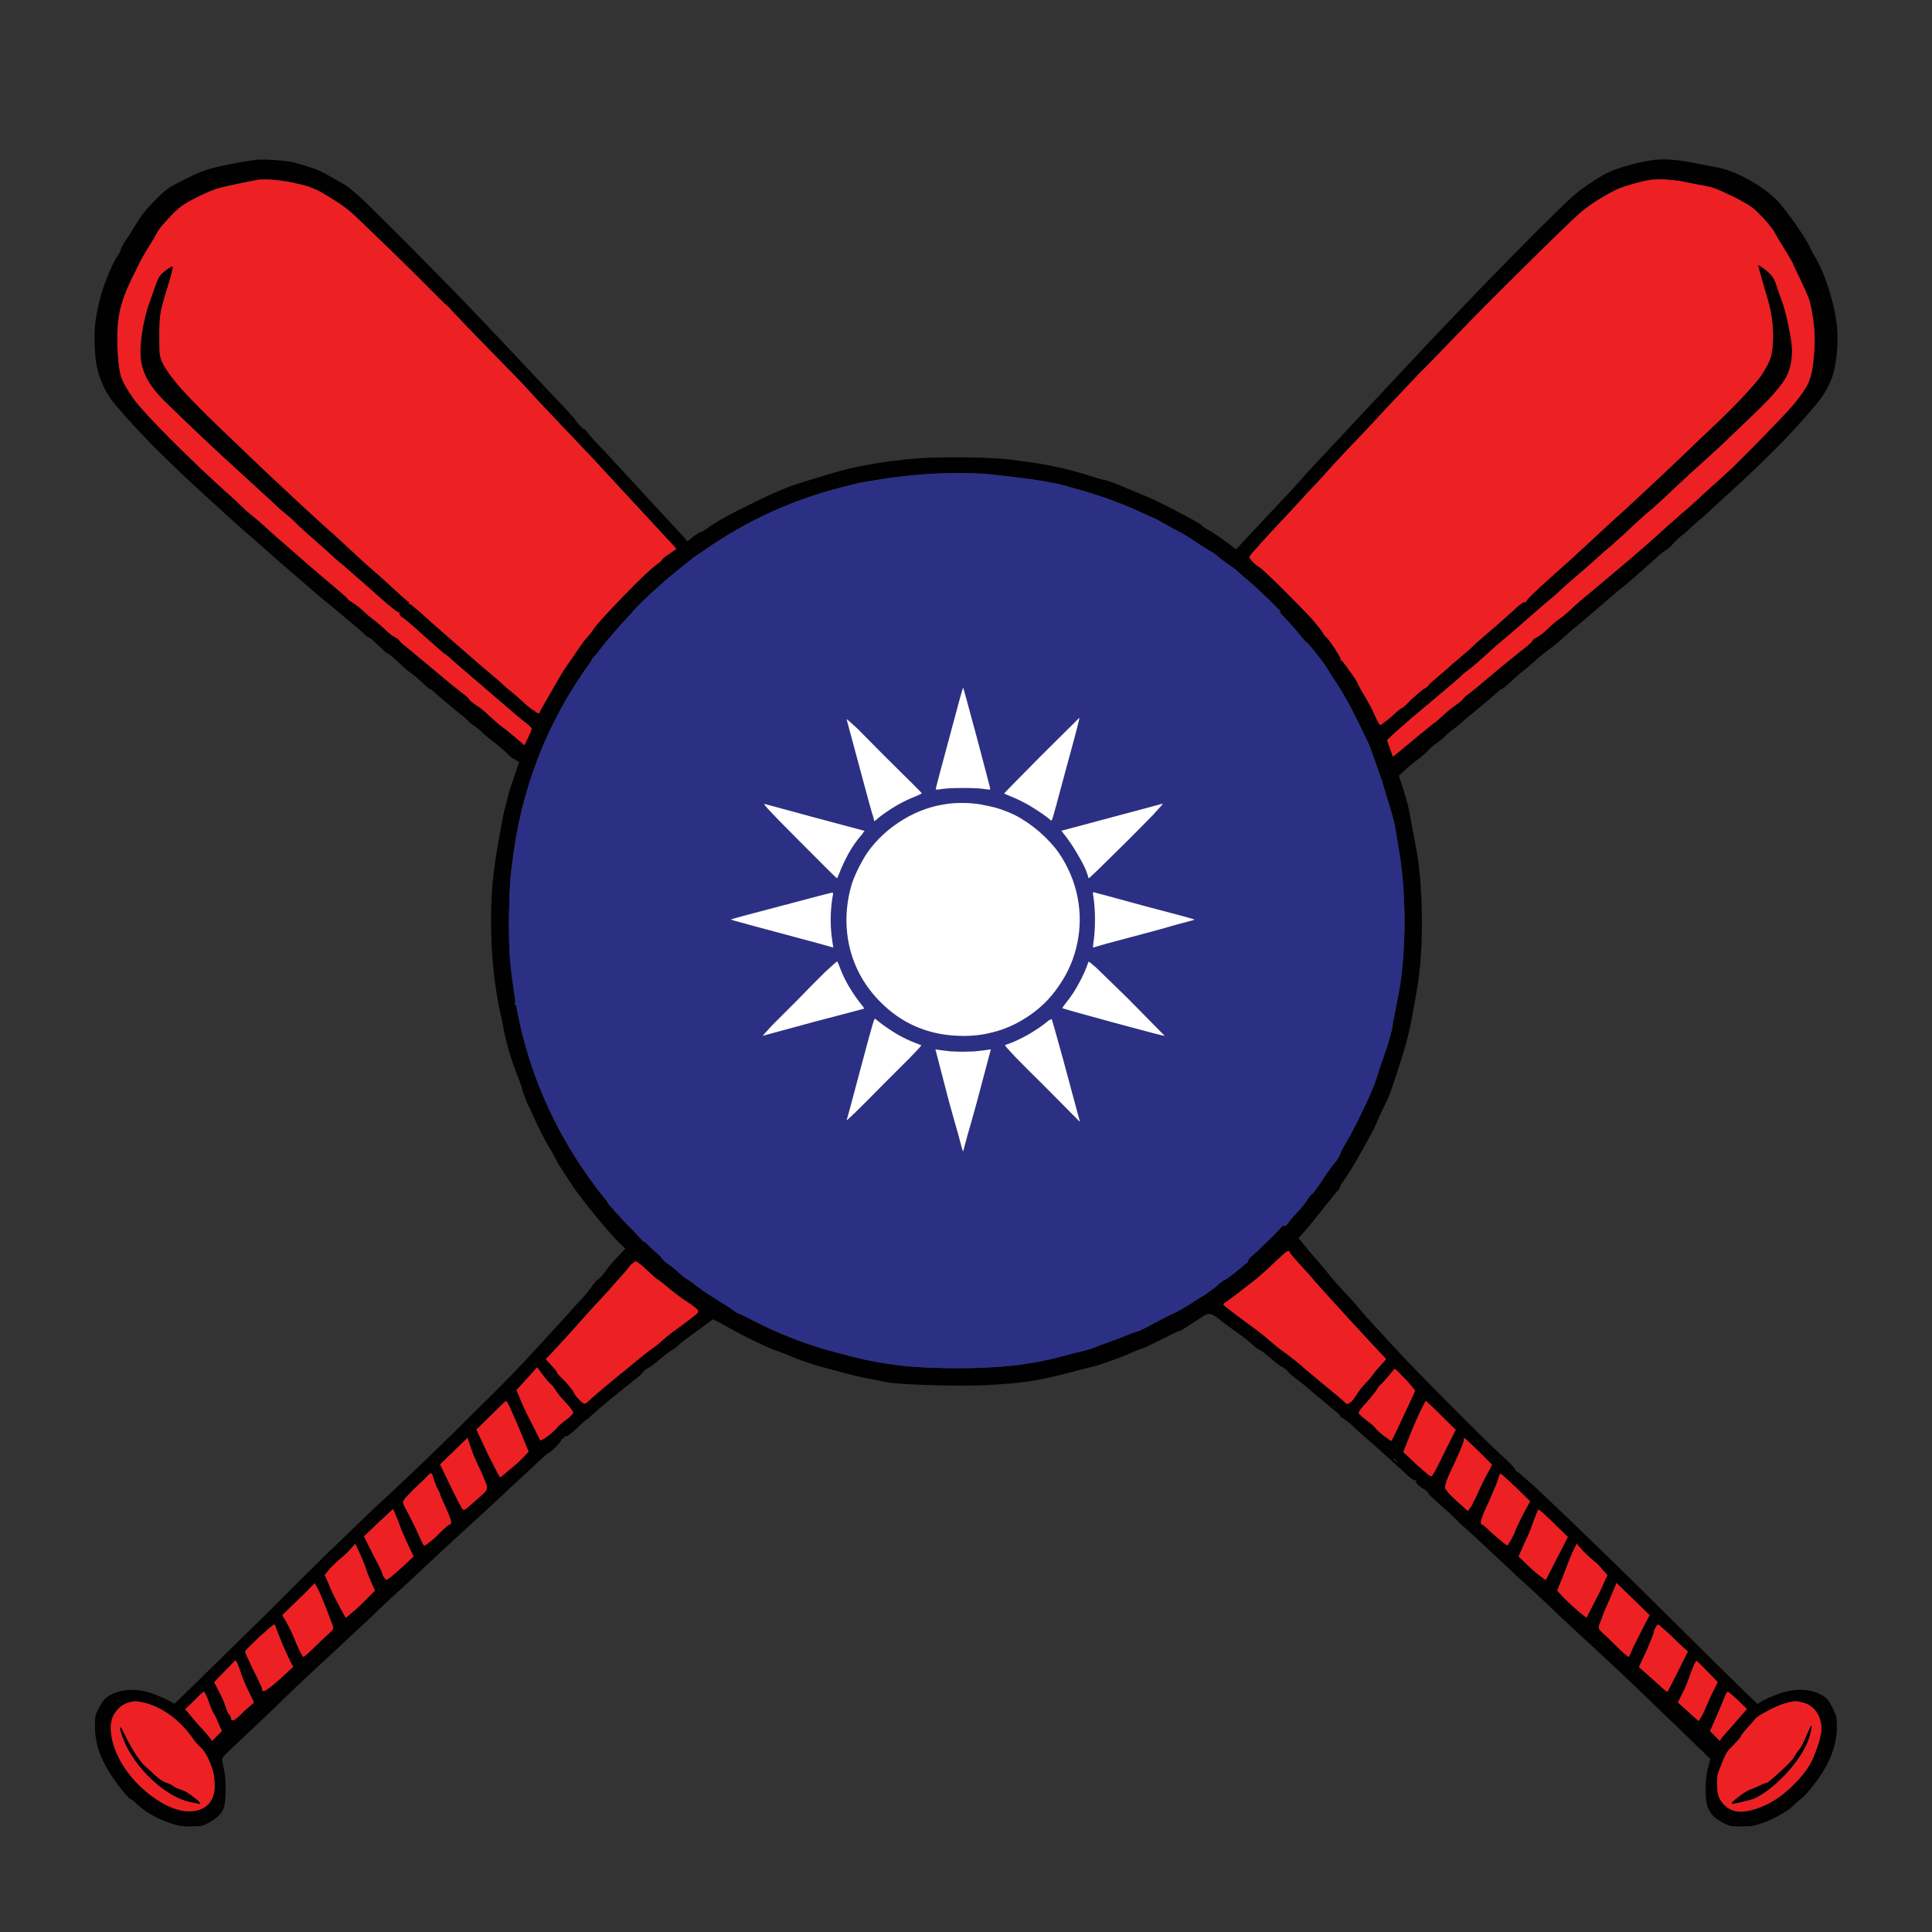 <?xml version="1.0" encoding="utf-8"?>
<!-- Generator: Adobe Illustrator 16.0.0, SVG Export Plug-In . SVG Version: 6.00 Build 0)  -->
<!DOCTYPE svg PUBLIC "-//W3C//DTD SVG 1.1//EN" "http://www.w3.org/Graphics/SVG/1.1/DTD/svg11.dtd">
<svg version="1.1" id="Layer_1" xmlns="http://www.w3.org/2000/svg" xmlns:xlink="http://www.w3.org/1999/xlink" x="0px" y="0px"
	 width="300px" height="300px" viewBox="0 0 300 300" enable-background="new 0 0 300 300" xml:space="preserve">
<rect x="0" y="0" width="300" height="300" fill="#333333" stroke="none"/>
<g>
	<path fill-rule="evenodd" clip-rule="evenodd" fill="#010101" d="M258.438,27.86c-0.946-0.031-1.695,0-2.244,0.092
		c-0.947,0.152-2.001,0.412-3.162,0.778c-1.16,0.336-1.968,0.642-2.427,0.917c-2.26,1.191-4.031,2.351-5.314,3.481
		c-1.525,1.374-4.412,4.168-8.656,8.383c-4.275,4.214-7.895,7.863-10.856,10.948c-2.901,3.023-4.642,4.81-5.223,5.359
		c-0.732,0.763-2.183,2.291-4.351,4.581c-1.802,1.955-3.207,3.465-4.215,4.535c-1.741,1.802-3.359,3.512-4.854,5.13l-2.564,2.84
		c-0.551,0.55-1.421,1.481-2.612,2.794c-1.252,1.343-1.985,2.137-2.198,2.381c-0.275,0.275-1.176,1.238-2.703,2.886
		c-1.496,1.649-2.427,2.688-2.793,3.114c-0.184,0.244-0.26,0.397-0.229,0.458c0,0.092,0.137,0.306,0.412,0.641
		c0.427,0.428,0.809,0.733,1.145,0.917c0.275,0.152,1.497,1.298,3.665,3.435c2.138,2.138,3.664,3.71,4.58,4.719
		c0.672,0.793,1.161,1.404,1.466,1.832c0.275,0.458,0.443,0.702,0.504,0.733c0.275,0.213,0.748,0.825,1.42,1.832
		c0.673,1.039,0.992,1.619,0.961,1.741c-0.03,0.061-0.044,0.122-0.044,0.183c0.03,0.031,0.044,0.015,0.044-0.046
		c0.093-0.091,0.506,0.397,1.238,1.466c0.763,1.008,1.222,1.71,1.374,2.107c0.122,0.305,0.55,1.068,1.282,2.29
		c0.275,0.489,0.565,1.007,0.871,1.558c0.273,0.58,0.487,1.038,0.641,1.375c0.122,0.305,0.26,0.58,0.413,0.824
		c0.121,0.274,0.244,0.412,0.365,0.412c0.063,0,0.26-0.138,0.596-0.412c0.367-0.244,0.748-0.549,1.146-0.916
		c0.946-0.886,1.496-1.329,1.649-1.329c0.092,0,0.564-0.442,1.419-1.327c0.367-0.337,0.733-0.657,1.1-0.963
		c0.367-0.305,0.611-0.503,0.733-0.595c0.396-0.184,0.656-0.382,0.778-0.596c0.092-0.152,0.489-0.519,1.191-1.1
		c0.61-0.519,1.13-0.962,1.558-1.328c0.641-0.611,1.344-1.222,2.106-1.832c1.222-1.039,2.107-1.833,2.657-2.383l3.023-2.61
		c1.312-1.13,2.305-2.016,2.977-2.657c0.366-0.336,0.673-0.595,0.917-0.778c0.274-0.184,0.442-0.26,0.503-0.229
		c0.214,0.061,0.29,0.045,0.229-0.046c-0.092-0.153,1.205-1.436,3.894-3.848c2.351-2.077,4.306-3.848,5.863-5.313l3.206-2.977
		c1.374-1.223,3.207-2.902,5.497-5.039c2.261-2.107,4.077-3.818,5.451-5.131l3.481-3.343c2.045-1.894,3.984-3.787,5.816-5.68
		c1.803-1.924,2.917-3.206,3.345-3.848c0.733-1.161,1.19-2.016,1.374-2.565c0.213-0.581,0.351-1.436,0.411-2.565
		c0.063-1.313,0-2.597-0.182-3.848c-0.184-1.252-0.536-2.672-1.054-4.26c-0.489-1.709-0.795-2.794-0.917-3.252l-0.138-0.687
		l0.871,0.596c0.55,0.396,0.978,0.794,1.282,1.191c0.306,0.398,0.534,0.871,0.688,1.42c0.214,0.672,0.533,1.588,0.962,2.749
		c0.367,1.069,0.702,2.396,1.008,3.984c0.305,1.558,0.457,2.718,0.457,3.482c0,1.618-0.336,3.023-1.007,4.214
		c-0.672,1.161-2.046,2.764-4.123,4.81c-1.894,1.832-3.375,3.252-4.442,4.26c-1.069,1.038-2.215,2.107-3.436,3.207
		c-0.886,0.793-1.849,1.664-2.886,2.61l-4.81,4.49c-0.673,0.61-1.344,1.19-2.017,1.74c-0.672,0.611-1.358,1.237-2.061,1.877
		c-1.008,0.978-1.71,1.618-2.107,1.924c-0.336,0.305-0.732,0.672-1.19,1.1c-0.58,0.458-1.253,1.037-2.017,1.74
		c-0.794,0.733-1.358,1.237-1.694,1.512l-3.069,2.656c-1.588,1.466-2.718,2.458-3.39,2.977c-0.64,0.55-1.327,1.146-2.061,1.787
		c-1.436,1.283-3.313,2.901-5.634,4.855c-1.253,1.13-2.169,1.955-2.748,2.474c-0.855,0.732-1.437,1.206-1.741,1.419
		c-0.336,0.245-0.58,0.443-0.733,0.596c-0.121,0.153-0.87,0.809-2.245,1.97l-2.932,2.473c-0.61,0.521-1.449,1.223-2.519,2.108
		c-1.099,0.946-2.045,1.771-2.84,2.473l-1.19,1.145l0.916,2.566l2.885-2.382c1.955-1.619,3.101-2.55,3.436-2.794
		c0.367-0.244,0.87-0.672,1.513-1.283c0.641-0.61,1.282-1.13,1.923-1.557c0.642-0.458,1.009-0.764,1.1-0.916
		c0.092-0.184,0.474-0.52,1.145-1.008c0.551-0.428,1.345-1.084,2.383-1.969c2.016-1.71,3.741-3.13,5.176-4.26
		c1.313-1.007,2.001-1.603,2.062-1.787c0.092-0.214,0.336-0.413,0.732-0.595c0.367-0.183,0.871-0.565,1.512-1.145
		c0.58-0.581,1.131-1.069,1.649-1.466c0.55-0.366,1.16-0.855,1.832-1.465c0.795-0.764,1.955-1.771,3.481-3.023
		c3.359-2.81,5.817-4.887,7.375-6.23c1.588-1.375,3.146-2.764,4.672-4.168c0.763-0.642,1.42-1.221,1.97-1.74
		c0.52-0.397,1.068-0.871,1.649-1.42c0.488-0.458,1.252-1.161,2.29-2.107c1.679-1.496,3.008-2.703,3.985-3.619
		c0.946-0.946,2.168-2.167,3.664-3.664c2.657-2.717,4.459-4.611,5.405-5.679c0.947-1.069,1.74-2.138,2.382-3.207
		c0.61-1.008,0.992-2.611,1.145-4.81c0.214-2.229,0.139-4.321-0.229-6.276c-0.153-1.1-0.351-1.984-0.595-2.656
		c-0.275-0.702-0.734-1.726-1.375-3.069c-0.671-1.344-1.008-2.062-1.008-2.153c0-0.092-0.428-0.84-1.281-2.245
		c-0.887-1.404-1.421-2.305-1.604-2.703c-0.214-0.397-0.734-1.068-1.558-2.015c-0.887-0.947-1.558-1.588-2.016-1.924
		c-0.489-0.366-1.42-0.901-2.794-1.603c-1.404-0.672-2.444-1.13-3.115-1.374c-0.702-0.214-1.481-0.382-2.336-0.504l-2.748-0.55
		C260.239,28.013,259.385,27.921,258.438,27.86z M247.261,28.227c1.037-0.702,1.908-1.206,2.61-1.512
		c0.52-0.275,1.481-0.61,2.887-1.007c1.435-0.397,2.579-0.657,3.436-0.779c0.915-0.183,2.015-0.229,3.298-0.137
		c1.222,0.091,2.549,0.29,3.984,0.595l3.114,0.596c1.558,0.306,3.237,0.962,5.039,1.971c1.771,0.977,3.236,2.062,4.398,3.252
		c0.702,0.763,1.604,1.923,2.701,3.481c1.069,1.527,1.833,2.733,2.291,3.619c0.274,0.61,0.474,1.007,0.596,1.19
		c1.038,1.679,1.908,3.756,2.61,6.229c0.733,2.504,1.1,4.688,1.1,6.551c0,2.351-0.229,4.306-0.688,5.863
		c-0.487,1.558-1.328,3.069-2.519,4.535c-1.252,1.527-2.962,3.436-5.13,5.726c-2.2,2.23-4.489,4.459-6.871,6.688l-3.528,3.207
		c-0.763,0.733-1.42,1.343-1.969,1.832c-0.55,0.428-1.146,0.948-1.786,1.558c-0.642,0.612-1.299,1.176-1.97,1.696
		c-0.275,0.244-0.52,0.473-0.733,0.687c-0.244,0.244-0.396,0.412-0.459,0.504c-0.061,0.091-0.167,0.199-0.319,0.32
		c-0.152,0.152-0.321,0.29-0.504,0.412c-0.428,0.245-1.068,0.763-1.925,1.558c-2.381,2.138-3.894,3.466-4.534,3.984
		c-0.55,0.398-1.42,1.115-2.611,2.154c-1.252,1.099-2.549,2.213-3.893,3.343c-1.496,1.222-2.321,1.924-2.475,2.107
		c-0.335,0.306-0.931,0.825-1.786,1.558c-0.916,0.703-1.573,1.206-1.97,1.512c-0.457,0.335-0.991,0.794-1.604,1.375
		c-0.671,0.61-1.221,1.068-1.648,1.374c-0.55,0.428-1.175,0.977-1.878,1.649c-0.764,0.702-1.191,1.054-1.283,1.054
		c-0.122,0-0.305,0.122-0.549,0.366c-0.152,0.153-1.1,0.961-2.841,2.428c-1.679,1.375-2.595,2.138-2.748,2.291
		c-0.091,0.122-0.55,0.503-1.374,1.145c-0.336,0.244-0.626,0.474-0.871,0.688c-0.273,0.213-0.441,0.366-0.503,0.458
		c-0.091,0.152-0.519,0.503-1.282,1.053c-0.764,0.55-1.237,0.963-1.421,1.237c-0.244,0.275-0.702,0.672-1.374,1.191
		c-0.671,0.488-1.358,1.054-2.062,1.694l-1.007,0.917l0.55,1.649c0.335,1.16,0.595,2.03,0.778,2.611
		c0.152,0.611,0.306,1.359,0.459,2.245l0.731,3.848c0.673,3.389,1.023,7.191,1.054,11.405c0.062,4.245-0.183,8.016-0.733,11.313
		c-0.579,3.391-1.007,5.65-1.281,6.779c-0.245,1.131-0.764,2.934-1.558,5.406c-0.611,1.893-1.069,3.252-1.374,4.076
		c-0.306,0.793-0.672,1.604-1.101,2.428c-0.396,0.795-0.731,1.543-1.007,2.244c-0.367,0.855-1.145,2.32-2.336,4.396
		c-1.161,2.078-2.031,3.514-2.611,4.307c-0.184,0.244-0.351,0.473-0.504,0.688c-0.123,0.244-0.184,0.396-0.184,0.459
		c0,0.061-0.029,0.152-0.09,0.273c-0.063,0.123-0.139,0.215-0.229,0.275c-0.245,0.244-0.947,1.1-2.108,2.566
		c-1.221,1.557-2.183,2.748-2.885,3.572l-1.146,1.281l1.694,2.063c1.222,1.373,2.046,2.336,2.474,2.885
		c0.52,0.672,1.146,1.42,1.878,2.244c0.672,0.764,1.222,1.359,1.649,1.787c0.458,0.457,0.9,0.947,1.328,1.467
		c0.306,0.396,0.84,1.021,1.604,1.877c0.794,0.887,1.527,1.68,2.199,2.383c0.61,0.701,1.48,1.648,2.61,2.84
		c1.129,1.252,3.74,3.939,7.832,8.063c4.123,4.152,6.855,6.84,8.199,8.061c0.581,0.52,1.085,0.992,1.514,1.42
		c0.395,0.428,0.61,0.703,0.641,0.824c0.03,0.092,0.091,0.168,0.183,0.23c0.062,0.121,0.138,0.184,0.229,0.184
		c0.093,0,0.429,0.273,1.008,0.824c0.612,0.518,1.299,1.129,2.062,1.832c3.054,2.871,5.925,5.619,8.611,8.244
		c2.811,2.688,6.841,6.643,12.094,11.863c5.954,5.926,9.772,9.697,11.451,11.314l2.015,1.924l0.643-0.412
		c0.396-0.244,1.205-0.611,2.427-1.1c1.253-0.457,2.413-0.686,3.481-0.686c1.038-0.031,2.031,0.168,2.979,0.594
		c0.64,0.307,1.053,0.58,1.236,0.824c0.214,0.184,0.488,0.611,0.824,1.283c0.335,0.643,0.55,1.145,0.641,1.512
		c0.062,0.307,0.093,0.887,0.093,1.74c-0.063,3.086-1.405,6.199-4.032,9.346c-0.641,0.793-1.13,1.313-1.465,1.557
		c-0.275,0.213-0.656,0.549-1.146,1.008c-0.52,0.52-1.19,1.008-2.016,1.467c-0.824,0.488-1.68,0.9-2.564,1.236
		c-0.703,0.244-1.283,0.428-1.741,0.549c-0.428,0.063-1.023,0.092-1.787,0.092c-0.915,0-1.511-0.029-1.785-0.092
		c-0.307-0.061-0.734-0.244-1.283-0.549c-0.702-0.396-1.191-0.748-1.465-1.055c-0.245-0.275-0.489-0.672-0.734-1.189
		c-0.244-0.58-0.366-1.541-0.366-2.887c0-1.404,0.137-2.549,0.413-3.434l0.32-1.285l-2.245-2.15c-1.465-1.438-3.16-3.07-5.084-4.902
		l-4.122-3.986c-2.719-2.596-6.551-6.168-11.497-10.719c-1.009-0.977-1.665-1.604-1.971-1.877c-0.366-0.367-1.328-1.268-2.885-2.703
		l-2.52-2.289c-0.123-0.154-1.404-1.359-3.849-3.619c-2.352-2.229-3.786-3.543-4.306-3.939l-2.016-1.971
		c-1.221-1.098-2.076-1.863-2.564-2.289c-0.184-0.152-0.351-0.307-0.504-0.459c-0.123-0.152-0.184-0.26-0.184-0.32
		s-0.061-0.139-0.184-0.229c-0.091-0.123-0.214-0.23-0.365-0.32c-0.488-0.275-0.871-0.551-1.146-0.826
		c-0.245-0.244-0.321-0.428-0.229-0.549c0.03-0.063,0.046-0.107,0.046-0.139c-0.03-0.029-0.093-0.014-0.184,0.047
		c-0.03,0.029-0.167-0.016-0.412-0.137c-0.214-0.152-0.442-0.336-0.688-0.551c-2.198-2.016-3.97-3.619-5.313-4.809
		c-0.671-0.58-1.664-1.451-2.977-2.611c-0.337-0.365-0.687-0.688-1.054-0.961c-0.366-0.275-0.61-0.459-0.733-0.551
		c-0.153-0.061-0.29-0.137-0.413-0.23c-0.061-0.09-0.091-0.152-0.091-0.182c0-0.031-0.137-0.182-0.412-0.459
		c-0.274-0.244-0.611-0.518-1.008-0.824l-2.84-2.381c-0.977-0.855-1.863-1.574-2.656-2.154c-0.336-0.244-0.626-0.488-0.871-0.732
		c-0.214-0.184-0.32-0.289-0.32-0.32c0-0.061-0.077-0.152-0.229-0.275c-0.183-0.121-0.366-0.244-0.55-0.365
		c-0.52-0.275-1.13-0.734-1.833-1.375c-0.305-0.275-0.611-0.535-0.915-0.779c-0.396-0.275-0.688-0.473-0.871-0.594
		c-0.213-0.092-0.428-0.215-0.641-0.367c-0.213-0.184-0.382-0.336-0.504-0.459c-0.275-0.305-1.069-0.93-2.383-1.877
		c-1.435-1.008-2.396-1.727-2.886-2.152c-0.55-0.43-0.977-0.658-1.281-0.688c-0.306-0.063-0.718,0.092-1.238,0.457l-2.061,1.328
		c-0.854,0.582-1.358,0.871-1.511,0.871c-0.123,0-1.055,0.443-2.795,1.328c-0.703,0.336-1.358,0.656-1.97,0.963
		c-0.642,0.305-1.038,0.473-1.191,0.504c-0.366,0.092-0.839,0.273-1.419,0.549c-0.916,0.428-2.017,0.855-3.299,1.283
		c-1.251,0.488-2.261,0.809-3.022,0.961l-4.078,1.053c-2.137,0.551-4.029,0.947-5.68,1.193c-1.587,0.213-3.664,0.396-6.23,0.549
		c-2.473,0.121-5.419,0.121-8.839,0c-3.452-0.092-5.742-0.244-6.871-0.457l-2.795-0.551c-1.19-0.215-2.442-0.504-3.755-0.871
		c-2.016-0.549-3.267-0.885-3.756-1.008c-0.52-0.121-1.161-0.32-1.924-0.596c-0.764-0.244-1.435-0.488-2.016-0.732
		c-1.374-0.58-2.473-1.008-3.298-1.281c-0.519-0.184-1.573-0.656-3.161-1.42c-1.558-0.764-3.222-1.65-4.993-2.658l-1.282-0.641
		l-2.245,1.648c-1.496,1.07-2.474,1.801-2.932,2.199c-0.428,0.428-0.84,0.748-1.236,0.963c-0.184,0.09-0.443,0.273-0.779,0.549
		c-0.305,0.244-0.61,0.488-0.916,0.732c-0.274,0.246-0.58,0.504-0.917,0.779c-0.365,0.273-0.656,0.473-0.87,0.596
		c-0.183,0.092-0.381,0.213-0.596,0.365c-0.184,0.154-0.305,0.275-0.366,0.367c-0.091,0.184-0.565,0.611-1.42,1.283
		c-0.977,0.762-2.152,1.709-3.527,2.84c-1.343,1.1-2.275,1.893-2.793,2.381c-0.611,0.58-0.963,0.871-1.054,0.871
		c-0.061,0-0.565,0.457-1.512,1.373c-0.428,0.398-0.809,0.719-1.146,0.963c-0.305,0.215-0.503,0.305-0.595,0.275
		c-0.062-0.031-0.123-0.047-0.184-0.047c-0.03,0.061-0.045,0.123-0.045,0.184c0.03,0.092,0.015,0.152-0.046,0.184
		c-0.03,0.029-0.092,0.045-0.184,0.045c-0.092-0.029-0.137-0.029-0.137,0c-0.03,0.031-0.03,0.061,0,0.092
		c0.03,0.092-0.245,0.459-0.824,1.1c-0.642,0.641-1.069,0.992-1.283,1.055c-0.153,0.061-1.115,0.93-2.886,2.609
		c-4.244,3.971-8.626,8.018-13.146,12.139l-6.825,6.367c-1.527,1.375-2.504,2.275-2.932,2.703c-0.426,0.396-1.16,1.1-2.198,2.107
		l-8.383,7.787c-1.313,1.221-2.275,2.121-2.885,2.701l-4.214,4.078c-2.382,2.26-4.565,4.32-6.55,6.184
		c-0.367,0.367-0.565,0.656-0.596,0.869c0,0.215,0.123,0.84,0.367,1.879c0.122,0.672,0.183,1.588,0.183,2.748
		c0,1.129-0.061,1.969-0.183,2.52c-0.123,0.551-0.367,1.023-0.733,1.42c-0.305,0.367-0.809,0.748-1.512,1.145
		c-0.55,0.336-0.993,0.535-1.328,0.596c-0.275,0.063-0.871,0.092-1.787,0.092c-0.763,0-1.359-0.045-1.787-0.137
		c-0.426-0.092-1.022-0.275-1.786-0.551c-1.863-0.701-3.419-1.633-4.672-2.793c-0.549-0.52-0.886-0.779-1.008-0.779
		c-0.091,0-0.535-0.473-1.328-1.42c-1.465-1.861-2.52-3.543-3.161-5.039c-0.642-1.496-0.977-3.053-1.007-4.672
		c0-0.885,0.03-1.496,0.091-1.832c0.092-0.305,0.306-0.764,0.642-1.375c0.335-0.609,0.611-1.008,0.825-1.191
		c0.214-0.244,0.625-0.518,1.237-0.824c0.947-0.396,1.938-0.594,2.977-0.594c1.069,0,2.229,0.229,3.481,0.686
		c1.13,0.459,1.939,0.826,2.428,1.1l0.687,0.367l3.343-3.252c1.314-1.283,5.146-5.039,11.498-11.27
		c5.222-5.252,8.871-8.855,10.947-10.809c1.771-1.711,3.115-3.008,4.031-3.895c0.825-0.795,1.802-1.711,2.932-2.748
		c1.465-1.344,3.649-3.404,6.549-6.186c2.78-2.686,5.405-5.266,7.879-7.74c2.779-2.717,5.084-5.055,6.917-7.008
		c1.833-1.955,4.077-4.398,6.733-7.328c0.825-0.947,1.62-1.818,2.383-2.613c0.58-0.641,1.069-1.236,1.465-1.785
		c0.183-0.275,0.382-0.535,0.596-0.779c0.244-0.273,0.443-0.457,0.595-0.549c0.123-0.123,0.306-0.307,0.55-0.549
		c0.214-0.246,0.396-0.49,0.549-0.734c0.458-0.641,1.069-1.359,1.833-2.152l1.191-1.283l-0.778-0.732
		c-0.917-0.855-2.183-2.289-3.803-4.307c-1.649-1.984-2.9-3.619-3.755-4.9c-0.58-0.916-1.084-1.695-1.512-2.336
		c-0.519-0.764-0.778-1.176-0.778-1.236c0-0.092-0.367-0.779-1.1-2.063c-0.335-0.488-0.702-1.145-1.1-1.969
		c-0.427-0.824-0.778-1.527-1.053-2.107c-0.641-1.465-1.008-2.26-1.099-2.383c-0.091-0.152-0.29-0.625-0.596-1.418
		c-0.305-0.764-0.474-1.283-0.504-1.559c-0.061-0.213-0.168-0.52-0.32-0.916c-0.519-1.283-1.039-2.732-1.558-4.352
		c-0.458-1.619-0.778-2.916-0.961-3.893c-0.214-1.191-0.397-2.076-0.551-2.658c-0.458-2.137-0.793-4.336-1.007-6.596
		c-0.244-2.228-0.366-4.687-0.366-7.375c0-2.901,0.123-5.313,0.366-7.237c0.214-1.955,0.718-5.023,1.513-9.208
		c0.122-0.579,0.32-1.374,0.595-2.381c0.244-1.039,0.519-1.97,0.825-2.794l1.053-3.115l-0.778-0.458
		c-0.519-0.306-0.932-0.657-1.237-1.053c-0.366-0.337-0.931-0.81-1.695-1.421c-0.763-0.58-1.344-1.053-1.74-1.42
		c-0.397-0.397-0.84-0.778-1.328-1.145c-0.519-0.335-0.855-0.595-1.008-0.778c-0.091-0.153-0.993-0.916-2.702-2.291
		c-1.71-1.435-2.657-2.245-2.84-2.428c-0.244-0.244-0.428-0.366-0.549-0.366c-0.092,0-0.519-0.367-1.283-1.1
		c-0.763-0.702-1.359-1.19-1.787-1.466c-0.427-0.305-1.053-0.854-1.878-1.648c-0.886-0.824-1.374-1.237-1.465-1.237
		c-0.061,0-0.229-0.107-0.503-0.321c-0.306-0.275-0.642-0.58-1.008-0.917c-0.886-0.854-1.374-1.282-1.465-1.282
		c-0.123,0-0.352-0.152-0.688-0.458c-0.213-0.245-1.16-1.069-2.84-2.474c-1.679-1.405-2.825-2.351-3.436-2.84
		c-0.366-0.275-0.946-0.764-1.74-1.466l-2.657-2.291c-2.87-2.474-4.671-4.045-5.404-4.717c-0.336-0.307-0.855-0.764-1.557-1.375
		c-0.55-0.458-1.283-1.1-2.2-1.924c-0.916-0.824-1.526-1.375-1.832-1.649l-2.703-2.474c-3.237-2.932-6.169-5.726-8.794-8.382
		c-2.565-2.657-4.535-4.825-5.909-6.505c-0.824-1.1-1.435-2.168-1.832-3.207c-0.458-1.068-0.763-2.275-0.917-3.619
		c-0.183-1.954-0.214-3.618-0.091-4.992c0.122-1.375,0.442-3.008,0.961-4.902c0.305-1.038,0.733-2.213,1.283-3.527
		c0.58-1.313,1.008-2.138,1.282-2.474c0.184-0.214,0.352-0.564,0.504-1.054c0.092-0.214,0.199-0.443,0.321-0.687
		c0.152-0.275,0.29-0.488,0.412-0.641c0.366-0.52,0.793-1.192,1.282-2.016c0.55-0.917,1.084-1.711,1.603-2.383
		c0.55-0.672,1.268-1.45,2.153-2.335c0.641-0.61,1.222-1.1,1.74-1.465c0.519-0.337,1.374-0.794,2.565-1.375
		c1.497-0.794,2.917-1.359,4.26-1.696c1.313-0.365,3.451-0.778,6.413-1.236c0.611-0.091,1.603-0.091,2.978,0
		c1.404,0.091,2.428,0.214,3.068,0.367c1.436,0.396,2.535,0.733,3.299,1.007c0.793,0.305,1.573,0.687,2.336,1.145l2.107,1.191
		c0.581,0.306,1.649,1.175,3.207,2.611c1.497,1.465,3.97,3.924,7.421,7.375c3.878,3.909,7.146,7.252,9.802,10.032
		c2.627,2.749,6.428,6.779,11.406,12.092l2.612,2.749c0.916,0.978,1.587,1.771,2.015,2.382c0.213,0.244,0.412,0.458,0.596,0.642
		c0.184,0.152,0.29,0.213,0.32,0.183c0.092-0.03,0.321,0.213,0.687,0.733c0.428,0.549,0.947,1.13,1.558,1.74
		c0.702,0.702,1.527,1.588,2.474,2.657c1.496,1.619,2.458,2.656,2.886,3.115l2.61,2.84c2.138,2.29,3.864,4.153,5.177,5.588
		l0.687,0.779l0.916-0.779c0.641-0.458,1.023-0.687,1.146-0.687c0.152,0,0.64-0.305,1.465-0.917c1.465-0.977,3.725-2.198,6.78-3.664
		c3.083-1.526,5.527-2.55,7.329-3.069c3.328-1.069,5.847-1.802,7.558-2.199c1.74-0.427,3.863-0.809,6.366-1.145
		c1.925-0.245,3.452-0.397,4.581-0.458c1.129-0.091,2.993-0.137,5.589-0.137c2.474,0,4.321,0.045,5.542,0.137
		c1.16,0.03,2.489,0.153,3.985,0.367c2.504,0.305,4.627,0.656,6.367,1.052c1.741,0.398,3.527,0.886,5.36,1.467
		c0.915,0.305,1.525,0.473,1.831,0.504c0.519,0.123,1.436,0.458,2.749,1.007l3.618,1.512c1.008,0.397,2.61,1.176,4.81,2.336
		c2.229,1.161,3.481,1.863,3.756,2.107c0.244,0.275,0.748,0.611,1.512,1.008c0.641,0.397,1.466,0.961,2.474,1.694l1.419,1.1
		l4.81-5.13c1.437-1.527,2.338-2.489,2.704-2.886c0.519-0.52,1.282-1.344,2.289-2.474c0.764-0.916,1.634-1.878,2.612-2.885
		l14.475-15.483c4.55-4.885,9.726-10.291,15.528-16.216c5.832-5.924,9.328-9.344,10.488-10.26
		C245.443,29.448,246.253,28.869,247.261,28.227z M192.063,88.599c-0.091-0.091-0.504-0.396-1.235-0.917
		c-0.734-0.488-1.298-0.901-1.695-1.236c-0.306-0.336-0.764-0.657-1.374-0.962c-0.58-0.337-1.344-0.825-2.291-1.466
		c-0.916-0.641-1.894-1.221-2.932-1.74c-0.946-0.519-1.694-0.931-2.244-1.237c-0.553-0.349-1.148-0.639-1.787-0.87
		c-0.029-0.019-0.06-0.035-0.092-0.047c-3.549-1.715-7.235-3.098-11.062-4.145l-0.572-0.16c-0.578-0.168-1.173-0.335-1.787-0.505
		c-0.915-0.244-2.58-0.549-4.993-0.916c-0.304-0.041-0.602-0.079-0.892-0.115c-1.047-0.139-2.039-0.262-2.978-0.365
		c-0.962-0.117-1.871-0.217-2.728-0.298c-1.984-0.153-4.076-0.199-6.274-0.138c-1.93,0.027-3.815,0.142-5.657,0.344
		c-2.058,0.194-4.081,0.469-6.069,0.825c-0.749,0.11-1.36,0.209-1.832,0.298c-0.55,0.123-1.155,0.275-1.81,0.458
		c-8.127,1.912-15.647,5.294-22.56,10.146l-0.022,0.022c-0.134,0.084-0.294,0.191-0.481,0.321c-0.397,0.245-0.795,0.519-1.191,0.824
		l-3.069,2.474c-0.519,0.397-1.191,0.977-2.015,1.741c-0.855,0.733-1.62,1.435-2.291,2.107c-1.028,0.964-1.731,1.697-2.107,2.198
		c-1.948,2.043-3.75,4.149-5.405,6.322c-0.167,0.168-0.35,0.367-0.55,0.596c-0.152,0.213-0.244,0.38-0.274,0.503
		c-6.877,9.417-10.978,19.991-12.299,31.721c-0.044,0.292-0.083,0.575-0.115,0.847c-0.123,1.054-0.206,2.214-0.252,3.481
		l-0.114,4.077c0,0.061,0,0.122,0,0.183v0.527c0.005,0.933,0.021,1.834,0.046,2.702c0.02,0.833,0.05,1.604,0.091,2.313
		c0.073,0.935,0.173,1.897,0.298,2.887c0.047,0.334,0.092,0.672,0.137,1.006c0.122,0.93,0.258,1.854,0.412,2.771
		c0.01,0.338,0.002,0.545-0.022,0.619c-0.061,0.092-0.076,0.154-0.046,0.184c0,0.031,0.031,0.045,0.092,0.045
		c0.045-0.029,0.091,0.016,0.137,0.139c1.504,8.326,4.481,16.045,8.933,23.154c0.292,0.525,0.979,1.568,2.061,3.137
		c1.191,1.68,2.016,2.779,2.474,3.299c0.488,0.551,0.733,0.887,0.733,1.008c0,0.061,0.397,0.535,1.192,1.42
		c0.763,0.855,1.709,1.848,2.839,2.979l1.603,1.74v-0.184c0.883,0.857,1.777,1.689,2.68,2.496l-0.022,0.023
		c-0.03,0.029,0.046,0.121,0.229,0.273c0.183,0.246,0.412,0.459,0.687,0.643c0.763,0.518,1.405,1.037,1.924,1.559
		c0.611,0.547,1.084,0.9,1.419,1.051c0.305,0.184,0.779,0.537,1.42,1.055c0.276,0.213,0.703,0.52,1.283,0.916
		c0.58,0.367,1.129,0.719,1.649,1.055c1.313,0.793,2.184,1.357,2.611,1.693c0.458,0.338,0.733,0.504,0.825,0.504
		c0.082,0,0.57,0.223,1.466,0.666c3.28,1.742,6.685,3.191,10.214,4.352c0.765,0.258,1.376,0.449,1.832,0.572l3.986,1.053
		c2.473,0.643,5.023,1.113,7.649,1.42c2.595,0.275,5.527,0.412,8.794,0.412c3.176,0,6.048-0.137,8.612-0.412
		c2.534-0.275,5.068-0.748,7.604-1.42c1.344-0.367,2.595-0.688,3.756-0.961c0.62-0.162,1.588-0.506,2.909-1.031
		c1.27-0.434,2.522-0.906,3.755-1.42c0.732-0.27,1.183-0.43,1.352-0.482c0.152-0.029,0.504-0.184,1.054-0.457
		c0.55-0.275,1.13-0.58,1.741-0.916c1.496-0.793,2.504-1.299,3.023-1.512c0.488-0.246,1.19-0.643,2.106-1.191
		c1.008-0.672,1.924-1.252,2.748-1.74c0.917-0.641,1.512-1.1,1.787-1.373c0.091-0.123,0.244-0.26,0.458-0.414
		c0.244-0.152,0.457-0.289,0.641-0.412c0.215-0.092,0.52-0.289,0.917-0.596c0.366-0.273,0.732-0.564,1.1-0.869
		c0.854-0.734,1.357-1.145,1.511-1.238c0.03,0,0.076-0.105,0.138-0.32c0.032-0.086,0.063-0.17,0.092-0.252
		c1.21-1.074,2.4-2.197,3.573-3.367c0.58-0.58,1.144-1.166,1.694-1.762c0.156,0.045,0.264,0.068,0.321,0.068
		c0.122-0.031,0.273-0.168,0.457-0.412c0.213-0.367,0.703-0.947,1.466-1.74c0.764-0.824,1.299-1.498,1.604-2.016
		c0.122-0.184,0.259-0.383,0.412-0.596c0.153-0.154,0.274-0.244,0.366-0.275c0.062-0.092,0.26-0.352,0.596-0.779
		s0.687-0.947,1.054-1.557c0.886-1.314,1.511-2.168,1.878-2.566c0.122-0.152,0.26-0.35,0.413-0.594
		c0.152-0.213,0.26-0.428,0.319-0.643c0.184-0.488,0.489-1.084,0.917-1.785c0.58-0.916,1.435-2.551,2.564-4.902
		c1.1-2.32,1.786-3.908,2.062-4.764c0.214-0.732,0.688-2.152,1.419-4.26c0.337-0.916,0.597-1.756,0.78-2.52
		c0.214-0.764,0.336-1.205,0.366-1.328c0-0.367,0.107-1.023,0.32-1.969c0.153-0.857,0.351-1.895,0.595-3.115
		c0.246-1.221,0.383-2.063,0.413-2.52c0.428-3.146,0.61-6.612,0.55-10.398c-0.092-3.755-0.396-7.1-0.916-10.032l-0.596-3.527
		c-0.188-0.868-0.607-2.342-1.26-4.42c-0.486-1.737-1.043-3.448-1.672-5.13c-0.525-1.557-0.952-2.695-1.282-3.413
		c-1.13-2.351-2.062-4.229-2.794-5.634c-0.764-1.405-1.604-2.795-2.521-4.169l-1.327-2.107c-0.458-0.641-1.023-1.374-1.695-2.198
		l-1.1-1.329l-0.022,0.16c-1.328-1.647-2.748-3.258-4.261-4.833l0.253-0.046l-1.878-1.877c-1.223-1.191-2.352-2.229-3.391-3.115
		C192.644,89.18,192.125,88.722,192.063,88.599z M42.782,27.953c-1.435-0.123-2.412-0.123-2.932,0
		c-3.603,0.702-5.726,1.175-6.367,1.419c-0.733,0.244-1.68,0.657-2.84,1.237c-1.161,0.58-1.984,1.054-2.474,1.419
		c-0.549,0.397-1.267,1.084-2.153,2.062c-0.885,0.947-1.45,1.665-1.694,2.153c-0.213,0.458-0.626,1.161-1.237,2.107
		c-0.641,1.039-1.1,1.832-1.374,2.382c-0.244,0.52-0.688,1.42-1.329,2.703c-0.885,1.832-1.48,3.48-1.786,4.947
		c-0.306,1.436-0.428,3.207-0.367,5.313c0.091,2.229,0.275,3.802,0.549,4.718c0.275,0.885,0.947,2.077,2.016,3.573
		c0.794,1.1,2.672,3.146,5.634,6.138c2.993,2.993,5.863,5.726,8.611,8.2c1.069,0.946,1.863,1.679,2.382,2.198
		c0.549,0.55,1.115,1.054,1.695,1.512c0.611,0.489,1.222,1.008,1.832,1.558c0.581,0.55,1.452,1.329,2.612,2.336l2.473,2.152
		c0.52,0.489,1.97,1.741,4.352,3.757c2.413,2.016,3.619,3.068,3.619,3.161c0,0.091,0.213,0.259,0.642,0.504
		c0.458,0.274,1.039,0.717,1.741,1.328c0.61,0.61,1.206,1.114,1.786,1.511c0.52,0.397,1.084,0.886,1.696,1.466
		c0.61,0.58,1.099,0.962,1.465,1.145c0.397,0.183,0.641,0.381,0.732,0.595c0.092,0.153,0.734,0.702,1.925,1.649
		c1.007,0.825,2.381,1.97,4.123,3.436c1.526,1.283,2.687,2.229,3.481,2.84c0.732,0.519,1.16,0.901,1.283,1.145
		c0.183,0.245,0.534,0.534,1.053,0.871c0.488,0.274,1.099,0.763,1.832,1.465c0.703,0.642,1.298,1.176,1.787,1.603
		c0.549,0.367,1.329,0.977,2.336,1.833l1.558,1.329l0.549-1.19c0.367-0.734,0.55-1.192,0.55-1.375c0-0.062-0.076-0.168-0.229-0.321
		c-0.123-0.152-0.29-0.305-0.504-0.458c-0.52-0.397-1.176-0.931-1.97-1.604c-0.672-0.58-1.863-1.603-3.573-3.068
		c-1.74-1.497-2.931-2.52-3.573-3.069l-1.924-1.649c-0.855-0.793-1.39-1.252-1.604-1.375c-0.183-0.091-0.748-0.564-1.695-1.419
		c-1.832-1.619-2.962-2.626-3.389-3.023c-0.58-0.489-1.038-0.871-1.375-1.146c-0.244-0.123-0.428-0.259-0.549-0.412
		c-0.123-0.153-0.168-0.275-0.138-0.367c0.061-0.122,0.045-0.167-0.046-0.137c-0.091,0.061-0.519-0.229-1.283-0.871
		c-0.732-0.581-2.015-1.694-3.847-3.344c-2.046-1.801-3.268-2.87-3.664-3.207c-0.551-0.426-1.421-1.19-2.612-2.29l-2.427-2.152
		c-0.428-0.367-1.008-0.886-1.741-1.558c-0.611-0.641-1.268-1.251-1.97-1.832c-0.703-0.55-1.359-1.13-1.969-1.74l-7.742-7.1
		c-0.977-0.886-2.428-2.245-4.352-4.077c-1.862-1.771-3.496-3.344-4.9-4.718c-1.466-1.465-2.474-2.87-3.024-4.214
		c-0.55-1.313-0.748-2.794-0.595-4.444c0.061-1.068,0.229-2.244,0.504-3.526c0.275-1.313,0.596-2.428,0.962-3.344l0.825-2.382
		c0.244-0.672,0.458-1.145,0.642-1.42c0.182-0.274,0.549-0.611,1.099-1.008c0.55-0.396,0.871-0.564,0.962-0.503
		c0.03,0.092-0.107,0.717-0.413,1.878c-0.825,2.626-1.313,4.352-1.466,5.176c-0.152,0.794-0.229,2.046-0.229,3.756
		c0,1.497,0.032,2.458,0.092,2.886c0.061,0.428,0.199,0.855,0.412,1.284c0.702,1.342,1.848,2.87,3.436,4.58
		c1.557,1.709,4.336,4.458,8.336,8.245l4.214,4.031c0.948,0.886,2.811,2.626,5.589,5.222c2.779,2.565,4.413,4.046,4.901,4.443
		c0.732,0.672,2.122,1.955,4.168,3.848c0.885,0.825,1.603,1.466,2.153,1.924c0.732,0.61,1.984,1.74,3.755,3.389
		c0.397,0.397,0.764,0.718,1.1,0.962c0.306,0.305,0.488,0.458,0.549,0.458h0.092c0,0.061-0.015,0.122-0.045,0.183L63.44,93.73
		c0.031,0.061,0.062,0.076,0.092,0.045c0.091-0.03,0.275,0.076,0.55,0.321c0.274,0.213,0.611,0.489,1.008,0.824
		c1.984,1.802,3.603,3.237,4.855,4.306l2.886,2.519c1.436,1.252,2.413,2.092,2.932,2.52c0.397,0.335,0.993,0.839,1.787,1.511
		c0.763,0.734,1.375,1.268,1.832,1.604c0.489,0.397,1.054,0.886,1.694,1.467c0.764,0.732,1.39,1.236,1.879,1.511
		c0.458,0.367,0.732,0.473,0.824,0.321c0.03-0.183,0.442-0.946,1.237-2.29c0.702-1.222,1.267-2.199,1.694-2.932
		c0.367-0.702,1.115-1.848,2.245-3.436c1.099-1.649,1.801-2.625,2.106-2.932c0.397-0.427,0.687-0.778,0.871-1.052
		c0.305-0.612,1.833-2.337,4.581-5.177c2.779-2.871,4.55-4.565,5.313-5.084c0.244-0.214,0.458-0.382,0.641-0.503
		c0.184-0.153,0.275-0.244,0.275-0.276c0-0.091,0.107-0.214,0.32-0.366c0.213-0.214,0.488-0.413,0.825-0.596l1.145-0.824
		l-9.665-10.444c-1.283-1.375-2.153-2.321-2.612-2.84l-2.61-2.749c-1.099-1.191-2.016-2.153-2.749-2.886
		c-0.122-0.153-1.374-1.48-3.755-3.985c-1.864-2.046-3.207-3.482-4.031-4.306c-1.558-1.588-3.497-3.573-5.817-5.955
		c-2.352-2.443-3.604-3.757-3.757-3.939c-0.244-0.307-0.564-0.611-0.961-0.917c-0.458-0.458-1.375-1.375-2.749-2.749
		c-1.221-1.252-3.267-3.268-6.138-6.046c-2.87-2.779-4.717-4.551-5.542-5.313c-1.13-1.008-2.901-2.184-5.314-3.527
		c-0.306-0.123-0.748-0.306-1.328-0.55c-0.581-0.184-1.161-0.335-1.741-0.458C45.347,28.303,44.187,28.104,42.782,27.953z
		 M214.371,215.023c-0.03,0-0.106,0.076-0.229,0.229c-0.122,0.154-0.244,0.338-0.366,0.551c-0.123,0.215-0.352,0.52-0.688,0.916
		c-0.305,0.367-0.61,0.732-0.916,1.1c-0.305,0.305-0.581,0.609-0.824,0.916c-0.244,0.336-0.366,0.551-0.366,0.641
		c0,0.094,0.122,0.246,0.366,0.459c0.243,0.244,0.52,0.473,0.824,0.688c0.306,0.244,0.596,0.475,0.87,0.688
		c0.275,0.244,0.442,0.41,0.504,0.504c0.092,0.182,0.52,0.58,1.282,1.191c0.765,0.578,1.176,0.854,1.238,0.822
		c0.152-0.213,0.793-1.541,1.923-3.984c1.16-2.473,1.74-3.725,1.74-3.756c0-0.123-0.487-0.717-1.466-1.787
		c-1.007-1.039-1.557-1.588-1.649-1.648c-0.061-0.029-0.411,0.367-1.052,1.191C214.829,214.596,214.434,215.023,214.371,215.023z
		 M201.454,195.924c-0.794-0.887-1.206-1.404-1.236-1.559c-0.062-0.152-0.184-0.166-0.367-0.045
		c-0.213,0.121-0.671,0.52-1.374,1.189c-1.679,1.588-2.886,2.672-3.618,3.252c-2.138,1.682-3.512,2.734-4.123,3.162
		c-0.184,0.123-0.366,0.244-0.55,0.367c-0.152,0.152-0.229,0.244-0.229,0.273c0,0.063,0.58,0.535,1.74,1.42
		c1.192,0.885,2.489,1.848,3.894,2.887c0.704,0.549,1.344,1.084,1.925,1.604c0.61,0.518,1.129,0.932,1.558,1.236
		c0.274,0.182,0.823,0.596,1.648,1.236c0.823,0.641,1.496,1.207,2.016,1.695c0.549,0.457,1.45,1.205,2.702,2.244
		c1.526,1.252,2.55,2.107,3.069,2.564c0.335,0.338,0.549,0.52,0.642,0.551c0.122,0,0.29-0.076,0.504-0.229
		c0.152-0.092,0.319-0.26,0.503-0.504c0.153-0.246,0.306-0.459,0.458-0.643c0.337-0.58,0.764-1.145,1.283-1.695
		c0.58-0.578,1.023-1.098,1.327-1.557c0.337-0.457,0.765-0.961,1.284-1.512l0.731-0.824l-0.823-0.871
		c-3.604-3.848-7.039-7.604-10.307-11.268C203.592,198.258,202.707,197.268,201.454,195.924z M233.198,228.949
		c-0.184-0.092-0.29-0.092-0.32,0c-0.062,0.092-0.122,0.291-0.184,0.596c-0.152,0.488-0.642,1.68-1.466,3.572
		c-0.611,1.254-0.992,2.154-1.146,2.703c-0.184,0.58-0.184,0.869,0,0.869c0.122,0,0.611,0.414,1.465,1.238
		c0.887,0.793,1.527,1.344,1.925,1.648l0.596,0.412l0.551-0.869c0.334-0.582,0.548-1.025,0.641-1.328
		c0.091-0.307,0.488-1.162,1.19-2.566l1.146-2.107l-2.016-1.969C234.176,229.834,233.381,229.102,233.198,228.949z M229.626,225.377
		c-1.375-1.344-2.107-2.016-2.2-2.016c-0.091-0.031-0.137,0-0.137,0.09c0,0.063,0,0.123,0,0.184c0,0.367-0.688,2.002-2.062,4.902
		c-0.61,1.313-0.885,2.152-0.824,2.52c0.093,0.336,0.656,0.977,1.695,1.924l1.831,1.648l0.366-0.504
		c0.123-0.121,0.291-0.428,0.504-0.916c0.276-0.488,0.521-0.992,0.734-1.512c0.579-1.281,1.099-2.32,1.557-3.113l0.596-1.146
		L229.626,225.377z M223.762,219.789c-0.58-0.611-1.129-1.146-1.649-1.605c-0.428-0.426-0.672-0.641-0.732-0.641
		c-0.031,0-0.382,0.688-1.054,2.063c-0.641,1.404-1.206,2.748-1.694,4.029l-0.732,1.834l0.777,0.732
		c0.581,0.58,1.313,1.252,2.2,2.016c0.58,0.488,0.885,0.748,0.915,0.777c0.214,0.184,0.396,0.246,0.55,0.184
		c0.153-0.121,0.611-0.947,1.374-2.473c0.551-1.16,1.114-2.307,1.695-3.436l0.641-1.236L223.762,219.789z M36.873,258.311
		l-0.32-0.504l-3.297,3.391l0.687,1.328c0.488,0.916,0.839,1.695,1.053,2.336c0.213,0.732,0.412,1.191,0.596,1.373
		c0.091,0.092,0.168,0.199,0.229,0.32c0.03,0.123,0.045,0.215,0.045,0.277c0,0.305,0.168,0.381,0.504,0.229
		c0.306-0.152,0.794-0.582,1.466-1.283l1.604-1.42l-0.687-1.42c-0.458-0.885-0.855-1.785-1.191-2.703
		C37.255,259.32,37.025,258.678,36.873,258.311z M43.836,250.799l0.778,1.328c0.458,0.855,0.825,1.633,1.1,2.338
		c0.183,0.457,0.427,1.021,0.732,1.693c0.336,0.672,0.535,1.037,0.596,1.1c0.091,0.061,0.458-0.215,1.1-0.826l2.382-2.289
		c0.702-0.611,1.1-1.008,1.191-1.191c0.061-0.182,0.015-0.428-0.137-0.732l-1.008-2.656c-0.489-1.252-0.901-2.215-1.237-2.887
		l-0.458-0.824l-0.687,0.688c-0.337,0.367-1.191,1.207-2.565,2.52L43.836,250.799z M42.553,252.266c-0.091,0-0.87,0.654-2.336,1.969
		c-1.405,1.344-2.122,2.076-2.152,2.197c-0.032,0.031,0.076,0.322,0.32,0.871c0.274,0.551,0.581,1.191,0.916,1.924
		c0.367,0.703,0.688,1.359,0.962,1.971c0.275,0.549,0.413,0.869,0.413,0.961c0,0.459,0.214,0.551,0.642,0.275
		c0.458-0.244,1.419-1.039,2.885-2.383l1.329-1.236l-0.458-0.824c-0.305-0.641-0.703-1.512-1.191-2.611
		c-0.458-1.129-0.763-1.893-0.916-2.289c-0.061-0.213-0.123-0.412-0.184-0.596C42.69,252.34,42.614,252.266,42.553,252.266z
		 M56.798,243.516c-0.335-0.945-0.687-1.803-1.052-2.564l-0.596-1.238l-0.824,0.963c-0.52,0.551-1.053,1.037-1.603,1.467
		c-0.214,0.184-0.473,0.428-0.779,0.732c-0.305,0.273-0.564,0.533-0.778,0.777l-0.732,0.916l0.549,1.238
		c0.305,0.822,0.825,1.924,1.558,3.297l1.146,2.107l0.824-0.688c0.52-0.396,1.268-1.082,2.245-2.061l1.467-1.467l-0.458-1.053
		C57.425,245.24,57.104,244.432,56.798,243.516z M61.379,235.133c-0.183-0.518-0.29-0.777-0.32-0.777
		c-0.061,0-0.84,0.701-2.336,2.105l-2.199,2.107l1.419,2.84c0.978,1.863,1.466,2.887,1.466,3.07c0,0.121,0.106,0.303,0.32,0.549
		c0.123,0.184,0.214,0.275,0.275,0.275c0.092,0,0.291-0.123,0.596-0.367c0.367-0.275,1.069-0.885,2.107-1.832l1.512-1.42
		l-0.871-1.832c-0.549-1.16-0.961-2.123-1.236-2.887C61.837,236.203,61.593,235.592,61.379,235.133z M67.334,229.592
		c-0.122-0.428-0.229-0.688-0.321-0.779c-0.091-0.063-0.244,0-0.458,0.182c-0.123,0.184-0.855,0.9-2.2,2.154
		c-0.977,0.977-1.526,1.572-1.648,1.785c-0.152,0.213-0.152,0.475,0,0.779l1.1,2.107c0.519,1.008,0.977,1.971,1.374,2.887
		c0.367,0.854,0.596,1.281,0.687,1.281c0.123,0,0.413-0.184,0.871-0.549c0.519-0.398,1.1-0.932,1.74-1.604
		c0.337-0.336,0.642-0.611,0.917-0.826c0.275-0.213,0.443-0.32,0.504-0.32c0.335-0.029,0.106-0.9-0.687-2.609
		c-0.55-1.191-0.825-1.832-0.825-1.924c0-0.123-0.137-0.428-0.412-0.916C67.731,230.781,67.517,230.232,67.334,229.592z
		 M75.442,231.514c0.152-0.244,0.199-0.533,0.137-0.869c-0.061-0.184-0.214-0.566-0.458-1.145c-0.213-0.582-0.473-1.162-0.778-1.742
		c-0.702-1.494-1.16-2.627-1.374-3.389l-0.367-1.1l-4.259,4.123l1.558,3.252c1.038,2.137,1.665,3.344,1.878,3.617
		c0.122,0.184,0.29,0.215,0.504,0.094c0.213-0.154,0.748-0.611,1.603-1.375C74.77,232.217,75.289,231.729,75.442,231.514z
		 M79.564,219.422c-0.214-0.52-0.428-0.979-0.641-1.375c-0.184-0.336-0.29-0.504-0.321-0.504c-0.092,0-0.886,0.748-2.382,2.246
		l-2.245,2.197l1.741,3.711c1.221,2.443,1.862,3.664,1.923,3.664c0.123,0,0.612-0.381,1.466-1.145
		c0.886-0.703,1.588-1.33,2.107-1.877l0.871-0.918l-0.825-2.016C80.618,221.818,80.053,220.49,79.564,219.422z M84.329,213.559
		l-0.917-1.236l-3.206,3.527l0.549,1.328c0.336,0.885,0.917,2.121,1.741,3.709c0.824,1.59,1.267,2.475,1.328,2.658
		c0.031,0.09,0.138,0.105,0.321,0.045c0.184-0.092,0.489-0.291,0.916-0.596c0.366-0.273,0.672-0.533,0.916-0.777
		c0.275-0.246,0.443-0.414,0.504-0.504c0.061-0.123,0.229-0.291,0.503-0.504c0.244-0.246,0.52-0.475,0.825-0.688
		c0.335-0.215,0.611-0.443,0.824-0.688c0.246-0.213,0.367-0.365,0.367-0.459c0-0.09-0.107-0.289-0.32-0.594
		c-0.184-0.275-0.428-0.566-0.734-0.871c-0.305-0.336-0.625-0.688-0.961-1.055c-0.275-0.365-0.488-0.656-0.642-0.869
		c-0.366-0.58-0.641-0.932-0.824-1.055C85.366,214.842,84.969,214.383,84.329,213.559z M100.223,197.023
		c-0.336-0.338-0.656-0.611-0.961-0.826c-0.306-0.213-0.488-0.32-0.55-0.32c-0.091,0-0.213,0.076-0.366,0.23
		c-0.213,0.121-0.397,0.289-0.55,0.502c-0.366,0.488-1.038,1.268-2.015,2.336c-0.946,1.1-1.741,1.986-2.382,2.658
		c-0.702,0.732-1.558,1.664-2.565,2.795c-1.221,1.404-2.962,3.326-5.222,5.77l-0.871,0.871L85.611,212
		c0.581,0.611,0.871,0.979,0.871,1.1c0,0.092,0.35,0.488,1.053,1.191c0.305,0.275,0.595,0.596,0.87,0.961
		c0.276,0.338,0.475,0.598,0.596,0.781c0.213,0.457,0.519,0.885,0.916,1.281c0.398,0.428,0.688,0.643,0.871,0.643
		c0.061,0,0.184-0.063,0.366-0.184c0.153-0.123,0.306-0.26,0.458-0.412c0.367-0.367,1.359-1.223,2.978-2.566l2.749-2.244
		c1.894-1.588,3.191-2.627,3.894-3.115c0.55-0.367,1.054-0.764,1.512-1.191c0.397-0.365,0.947-0.824,1.649-1.373
		c0.611-0.428,1.481-1.068,2.611-1.926c0.763-0.578,1.206-0.945,1.328-1.098c0.123-0.152,0.092-0.336-0.091-0.551
		c-0.091-0.092-0.336-0.289-0.733-0.594c-0.336-0.246-0.702-0.488-1.099-0.734c-0.977-0.67-1.878-1.357-2.703-2.061
		c-0.793-0.672-1.389-1.129-1.787-1.375C101.582,198.258,101.017,197.756,100.223,197.023z M217.074,227.117
		c0-0.031-0.076-0.121-0.229-0.275c-0.184-0.244-0.306-0.367-0.366-0.367c-0.183,0-0.091,0.139,0.275,0.412
		C216.938,227.041,217.044,227.117,217.074,227.117z M18.642,268.158c0-0.092,0.076-0.016,0.229,0.23
		c0.152,0.244,0.335,0.596,0.549,1.055c0.489,1.006,1.054,2.014,1.695,3.021c0.672,1.008,1.252,1.695,1.74,2.061
		c0.397,0.338,0.764,0.672,1.1,1.01c0.336,0.305,0.702,0.609,1.1,0.916c0.428,0.244,0.778,0.396,1.053,0.457
		c0.306,0.123,0.566,0.26,0.779,0.412c0.245,0.215,0.718,0.428,1.42,0.641c0.458,0.154,1.053,0.52,1.786,1.1
		c0.763,0.58,1.084,0.932,0.961,1.055c-0.061,0.029-0.626-0.078-1.694-0.322c-1.497-0.365-3.054-1.189-4.672-2.473
		c-1.619-1.313-2.993-2.824-4.123-4.535c-0.549-0.824-1.008-1.693-1.374-2.611C18.794,269.229,18.612,268.557,18.642,268.158z
		 M22.627,264.449c-0.825-0.184-1.329-0.275-1.512-0.275c-1.252,0.061-2.244,0.533-2.977,1.42c-0.733,0.855-1.039,1.926-0.916,3.207
		c0.091,1.436,0.564,2.947,1.419,4.535c0.855,1.557,1.969,2.977,3.343,4.26c1.161,1.068,2.398,1.953,3.711,2.656
		c1.312,0.643,2.473,0.977,3.481,1.008c1.435,0.031,2.52-0.365,3.252-1.191c0.733-0.824,1.023-2,0.871-3.527
		c-0.03-0.885-0.259-1.832-0.688-2.838c-0.427-1.039-0.87-1.787-1.328-2.246c-0.549-0.488-1.007-1.008-1.374-1.557
		c-0.947-1.344-2.062-2.504-3.344-3.482C25.253,265.473,23.94,264.814,22.627,264.449z M30.139,264.084l-1.374,1.326l1.007,1.191
		c0.642,0.795,1.207,1.436,1.696,1.924c0.488,0.52,0.839,0.932,1.053,1.236l0.413,0.551l1.512-1.512l-0.503-1.145
		c-0.306-0.764-0.535-1.252-0.687-1.467c-0.153-0.182-0.428-0.809-0.825-1.877c-0.153-0.459-0.305-0.84-0.458-1.146
		c-0.153-0.305-0.244-0.457-0.274-0.457C31.544,262.709,31.025,263.166,30.139,264.084z M274.241,276.861
		c0.183,0,0.915-0.594,2.197-1.785c1.283-1.16,2-1.924,2.153-2.291c0.244-0.426,0.52-0.824,0.824-1.191
		c0.122-0.121,0.29-0.396,0.504-0.822c0.214-0.459,0.429-0.932,0.642-1.42c0.397-0.947,0.641-1.422,0.732-1.422
		s0.016,0.488-0.229,1.467c-0.427,1.68-1.558,3.572-3.389,5.68c-1.863,2.045-3.649,3.467-5.36,4.26
		c-0.366,0.121-1.008,0.291-1.924,0.504s-1.404,0.291-1.465,0.229c-0.123-0.092,0.198-0.428,0.961-1.008
		c0.733-0.58,1.328-0.961,1.787-1.145c0.671-0.244,1.235-0.488,1.694-0.732C273.798,276.969,274.088,276.861,274.241,276.861z
		 M266.866,275.076c-0.215,0.58-0.291,1.344-0.229,2.291c0.03,0.641,0.091,1.098,0.183,1.373c0.062,0.307,0.214,0.627,0.458,0.963
		c0.672,0.977,1.588,1.512,2.748,1.602c1.161,0.063,2.597-0.303,4.307-1.098c1.404-0.674,2.824-1.727,4.26-3.162
		c1.404-1.404,2.397-2.777,2.978-4.123c0.428-1.068,0.718-1.861,0.871-2.381c0.152-0.52,0.274-1.068,0.365-1.648
		c0.092-1.068-0.121-2.031-0.642-2.885c-0.519-0.826-1.221-1.361-2.106-1.604c-0.52-0.154-0.932-0.23-1.236-0.23
		c-0.337,0-0.825,0.092-1.467,0.275c-0.671,0.152-1.587,0.533-2.749,1.145c-1.159,0.611-1.831,1.039-2.014,1.283
		c-0.214,0.275-0.642,0.764-1.283,1.465c-0.642,0.703-0.962,1.115-0.962,1.238c0,0.09-0.382,0.549-1.145,1.375
		c-0.581,0.518-0.979,0.99-1.191,1.418C267.767,272.832,267.385,273.732,266.866,275.076z M265.125,259.549
		c-1.069-1.1-1.634-1.65-1.694-1.65c-0.153,0-0.535,0.871-1.146,2.611c-0.367,1.037-0.749,1.924-1.146,2.656l-0.596,1.191
		l3.207,2.885l0.412-0.641c0.275-0.457,0.564-1.068,0.87-1.832c0.366-0.885,0.733-1.68,1.1-2.381l0.595-1.191L265.125,259.549z
		 M268.285,262.709c-0.062,0-0.138,0.076-0.229,0.229c-0.093,0.152-0.168,0.32-0.229,0.504c-0.184,0.52-0.611,1.541-1.284,3.068
		l-1.007,2.291l1.511,1.512l0.367-0.551c0.336-0.395,0.549-0.641,0.642-0.732c0.152-0.152,0.718-0.793,1.694-1.924l1.512-1.74
		l-1.374-1.328C268.942,263.15,268.407,262.709,268.285,262.709z M258.116,252.77c-0.365-0.336-0.579-0.504-0.641-0.504
		c-0.122,0-0.26,0.168-0.412,0.504c-0.184,0.303-0.275,0.564-0.275,0.777c0,0.123-0.367,1.039-1.099,2.748l-1.191,2.566l2.84,2.518
		c0.946,0.887,1.466,1.33,1.558,1.33c0.061-0.029,0.61-1.084,1.648-3.16l1.558-3.117l-0.642-0.547
		c-0.487-0.43-1.206-1.117-2.151-2.063C258.85,253.424,258.452,253.072,258.116,252.77z M248.359,252.219
		c-0.122,0.305-0.138,0.551-0.045,0.732c0.091,0.184,0.488,0.58,1.191,1.191l2.335,2.289c0.673,0.611,1.038,0.887,1.1,0.826
		c0.03-0.031,0.244-0.504,0.642-1.42c0.366-0.764,0.9-1.832,1.604-3.207l0.962-1.832l-5.131-4.992l-0.688,1.648
		c-0.489,1.129-0.899,2.076-1.236,2.84C248.726,251.332,248.481,251.975,248.359,252.219z M243.458,238.66l-1.604-1.557
		c-0.854-0.855-1.603-1.574-2.244-2.154l-0.732-0.594l-0.366,0.869c-0.214,0.52-0.428,1.084-0.641,1.695
		c-0.153,0.549-0.55,1.48-1.192,2.793l-0.869,1.971l1.465,1.42c0.978,0.916,1.681,1.512,2.108,1.787l0.64,0.457L243.458,238.66z
		 M247.581,242.463c-0.458-0.367-1.038-0.902-1.74-1.604l-1.009-1.146l-0.503,1.01c-0.336,0.701-0.688,1.557-1.054,2.564
		c-0.396,1.1-0.748,1.969-1.054,2.611l-0.412,1.098l1.054,1.146c0.763,0.762,1.527,1.465,2.29,2.105l1.19,0.963l1.101-2.152
		c0.763-1.436,1.298-2.535,1.603-3.297l0.55-1.193l-0.733-0.777C248.436,243.211,248.008,242.768,247.581,242.463z"/>
	<path fill-rule="evenodd" clip-rule="evenodd" fill="#ED2024" d="M258.438,27.86c0.947,0.061,1.802,0.153,2.565,0.274l2.748,0.55
		c0.854,0.122,1.634,0.29,2.336,0.504c0.671,0.244,1.711,0.702,3.115,1.374c1.374,0.702,2.305,1.237,2.794,1.603
		c0.458,0.336,1.129,0.977,2.016,1.924c0.823,0.947,1.344,1.618,1.558,2.015c0.183,0.398,0.717,1.299,1.604,2.703
		c0.854,1.404,1.281,2.153,1.281,2.245c0,0.091,0.337,0.809,1.008,2.153c0.641,1.343,1.1,2.367,1.375,3.069
		c0.244,0.672,0.441,1.557,0.595,2.656c0.367,1.955,0.442,4.046,0.229,6.276c-0.152,2.198-0.534,3.802-1.145,4.81
		c-0.642,1.068-1.435,2.138-2.382,3.207c-0.946,1.068-2.748,2.962-5.405,5.679c-1.496,1.497-2.718,2.718-3.664,3.664
		c-0.978,0.917-2.307,2.124-3.985,3.619c-1.038,0.947-1.802,1.649-2.29,2.107c-0.581,0.55-1.13,1.023-1.649,1.42
		c-0.55,0.519-1.207,1.099-1.97,1.74c-1.526,1.404-3.084,2.793-4.672,4.168c-1.558,1.344-4.016,3.42-7.375,6.23
		c-1.526,1.252-2.687,2.259-3.481,3.023c-0.672,0.61-1.282,1.1-1.832,1.465c-0.519,0.397-1.069,0.886-1.649,1.466
		c-0.641,0.58-1.145,0.962-1.512,1.145c-0.396,0.183-0.641,0.381-0.732,0.595c-0.061,0.184-0.748,0.779-2.062,1.787
		c-1.435,1.13-3.16,2.55-5.176,4.26c-1.038,0.885-1.832,1.542-2.383,1.969c-0.671,0.489-1.053,0.825-1.145,1.008
		c-0.091,0.152-0.458,0.458-1.1,0.916c-0.641,0.427-1.282,0.947-1.923,1.557c-0.643,0.611-1.146,1.039-1.513,1.283
		c-0.335,0.245-1.48,1.176-3.436,2.794l-2.885,2.382l-0.916-2.566l1.19-1.145c0.795-0.702,1.741-1.527,2.84-2.473
		c1.069-0.886,1.908-1.588,2.519-2.108l2.932-2.473c1.375-1.161,2.124-1.817,2.245-1.97c0.153-0.153,0.397-0.352,0.733-0.596
		c0.305-0.213,0.886-0.687,1.741-1.419c0.579-0.519,1.495-1.344,2.748-2.474c2.321-1.954,4.198-3.572,5.634-4.855
		c0.733-0.641,1.421-1.236,2.061-1.787c0.672-0.519,1.802-1.511,3.39-2.977l3.069-2.656c0.336-0.275,0.9-0.779,1.694-1.512
		c0.764-0.703,1.437-1.282,2.017-1.74c0.458-0.428,0.854-0.795,1.19-1.1c0.397-0.306,1.1-0.946,2.107-1.924
		c0.702-0.641,1.389-1.267,2.061-1.877c0.673-0.55,1.344-1.13,2.017-1.74l4.81-4.49c1.037-0.946,2-1.817,2.886-2.61
		c1.221-1.1,2.366-2.168,3.436-3.207c1.067-1.008,2.549-2.428,4.442-4.26c2.077-2.046,3.451-3.649,4.123-4.81
		c0.671-1.191,1.007-2.596,1.007-4.214c0-0.764-0.152-1.925-0.457-3.482c-0.306-1.588-0.641-2.915-1.008-3.984
		c-0.429-1.161-0.748-2.076-0.962-2.749c-0.153-0.549-0.382-1.022-0.688-1.42c-0.305-0.397-0.732-0.794-1.282-1.191l-0.871-0.596
		l0.138,0.687c0.122,0.458,0.428,1.543,0.917,3.252c0.518,1.588,0.87,3.008,1.054,4.26c0.182,1.251,0.244,2.535,0.182,3.848
		c-0.061,1.129-0.198,1.984-0.411,2.565c-0.184,0.549-0.641,1.404-1.374,2.565c-0.428,0.642-1.542,1.923-3.345,3.848
		c-1.832,1.894-3.771,3.786-5.816,5.68l-3.481,3.343c-1.374,1.313-3.19,3.023-5.451,5.131c-2.29,2.137-4.123,3.816-5.497,5.039
		l-3.206,2.977c-1.558,1.465-3.513,3.237-5.863,5.313c-2.688,2.412-3.985,3.695-3.894,3.848c0.061,0.091-0.016,0.106-0.229,0.046
		c-0.061-0.031-0.229,0.045-0.503,0.229c-0.244,0.184-0.551,0.442-0.917,0.778c-0.672,0.641-1.665,1.527-2.977,2.657l-3.023,2.61
		c-0.55,0.55-1.436,1.344-2.657,2.383c-0.763,0.61-1.466,1.221-2.106,1.832c-0.428,0.366-0.947,0.81-1.558,1.328
		c-0.702,0.581-1.1,0.947-1.191,1.1c-0.122,0.213-0.382,0.412-0.778,0.596c-0.122,0.091-0.366,0.29-0.733,0.595
		c-0.366,0.306-0.732,0.626-1.1,0.963c-0.854,0.885-1.327,1.327-1.419,1.327c-0.153,0-0.703,0.443-1.649,1.329
		c-0.397,0.367-0.778,0.672-1.146,0.916c-0.336,0.274-0.533,0.412-0.596,0.412c-0.121,0-0.244-0.138-0.365-0.412
		c-0.153-0.244-0.291-0.519-0.413-0.824c-0.153-0.337-0.367-0.794-0.641-1.375c-0.306-0.55-0.596-1.069-0.871-1.558
		c-0.732-1.222-1.16-1.985-1.282-2.29c-0.152-0.397-0.611-1.1-1.374-2.107c-0.732-1.069-1.146-1.558-1.238-1.466
		c0,0.061-0.014,0.077-0.044,0.046c0-0.061,0.014-0.122,0.044-0.183c0.031-0.122-0.288-0.702-0.961-1.741
		c-0.672-1.007-1.145-1.619-1.42-1.832c-0.061-0.031-0.229-0.275-0.504-0.733c-0.305-0.428-0.794-1.039-1.466-1.832
		c-0.916-1.009-2.442-2.581-4.58-4.719c-2.168-2.137-3.39-3.283-3.665-3.435c-0.336-0.184-0.718-0.489-1.145-0.917
		c-0.275-0.335-0.412-0.549-0.412-0.641c-0.03-0.061,0.046-0.214,0.229-0.458c0.366-0.427,1.297-1.465,2.793-3.114
		c1.527-1.648,2.428-2.611,2.703-2.886c0.213-0.244,0.946-1.038,2.198-2.381c1.191-1.313,2.062-2.245,2.612-2.794l2.564-2.84
		c1.495-1.618,3.113-3.328,4.854-5.13c1.008-1.069,2.413-2.58,4.215-4.535c2.168-2.291,3.618-3.818,4.351-4.581
		c0.581-0.549,2.321-2.335,5.223-5.359c2.962-3.085,6.581-6.734,10.856-10.948c4.244-4.214,7.131-7.009,8.656-8.383
		c1.283-1.13,3.055-2.29,5.314-3.481c0.459-0.275,1.267-0.581,2.427-0.917c1.161-0.366,2.215-0.626,3.162-0.778
		C256.742,27.86,257.491,27.83,258.438,27.86z M42.782,27.953c1.405,0.152,2.565,0.351,3.481,0.595
		c0.581,0.123,1.161,0.274,1.741,0.458c0.581,0.245,1.022,0.428,1.328,0.55c2.413,1.343,4.184,2.519,5.314,3.527
		c0.825,0.763,2.672,2.534,5.542,5.313c2.871,2.778,4.917,4.794,6.138,6.046c1.374,1.374,2.291,2.291,2.749,2.749
		c0.397,0.305,0.718,0.61,0.961,0.917c0.153,0.182,1.405,1.496,3.757,3.939c2.321,2.381,4.26,4.367,5.817,5.955
		c0.825,0.824,2.167,2.26,4.031,4.306c2.381,2.504,3.634,3.832,3.755,3.985c0.733,0.732,1.649,1.694,2.749,2.886l2.61,2.749
		c0.458,0.519,1.329,1.465,2.612,2.84l9.665,10.444l-1.145,0.824c-0.337,0.183-0.612,0.382-0.825,0.596
		c-0.213,0.152-0.32,0.274-0.32,0.366c0,0.032-0.091,0.123-0.275,0.276c-0.183,0.122-0.397,0.29-0.641,0.503
		c-0.763,0.519-2.535,2.213-5.313,5.084c-2.748,2.84-4.275,4.565-4.581,5.177c-0.184,0.274-0.473,0.625-0.871,1.052
		c-0.305,0.307-1.007,1.283-2.106,2.932c-1.13,1.588-1.878,2.733-2.245,3.436c-0.428,0.733-0.992,1.71-1.694,2.932
		c-0.795,1.344-1.207,2.107-1.237,2.29c-0.091,0.152-0.366,0.046-0.824-0.321c-0.489-0.275-1.115-0.778-1.879-1.511
		c-0.64-0.581-1.206-1.069-1.694-1.467c-0.458-0.335-1.069-0.87-1.832-1.604c-0.793-0.671-1.39-1.175-1.787-1.511
		c-0.519-0.427-1.496-1.268-2.932-2.52l-2.886-2.519c-1.252-1.069-2.871-2.504-4.855-4.306c-0.397-0.335-0.734-0.611-1.008-0.824
		c-0.275-0.245-0.458-0.351-0.55-0.321c-0.03,0.031-0.061,0.015-0.092-0.045l0.047-0.092c0.03-0.061,0.045-0.122,0.045-0.183H63.44
		c-0.061,0-0.244-0.153-0.549-0.458c-0.335-0.244-0.702-0.565-1.1-0.962c-1.771-1.649-3.023-2.779-3.755-3.389
		c-0.55-0.458-1.268-1.1-2.153-1.924c-2.046-1.893-3.436-3.176-4.168-3.848c-0.489-0.396-2.123-1.878-4.901-4.443
		c-2.778-2.595-4.641-4.336-5.589-5.222l-4.214-4.031c-4-3.787-6.78-6.536-8.336-8.245c-1.588-1.71-2.733-3.238-3.436-4.58
		c-0.213-0.428-0.351-0.855-0.412-1.284c-0.061-0.427-0.092-1.389-0.092-2.886c0-1.709,0.077-2.962,0.229-3.756
		c0.153-0.825,0.642-2.55,1.466-5.176c0.306-1.161,0.443-1.786,0.413-1.878c-0.092-0.061-0.413,0.107-0.962,0.503
		c-0.55,0.397-0.917,0.734-1.099,1.008c-0.184,0.275-0.397,0.748-0.642,1.42l-0.825,2.382c-0.366,0.916-0.687,2.031-0.962,3.344
		c-0.275,1.283-0.443,2.458-0.504,3.526c-0.153,1.65,0.045,3.131,0.595,4.444c0.55,1.344,1.558,2.749,3.024,4.214
		c1.404,1.374,3.038,2.947,4.9,4.718c1.924,1.833,3.375,3.191,4.352,4.077l7.742,7.1c0.61,0.61,1.266,1.19,1.969,1.74
		c0.703,0.581,1.359,1.19,1.97,1.832c0.732,0.672,1.313,1.191,1.741,1.558l2.427,2.152c1.191,1.1,2.061,1.864,2.612,2.29
		c0.396,0.337,1.618,1.406,3.664,3.207c1.833,1.65,3.115,2.764,3.847,3.344c0.764,0.642,1.191,0.931,1.283,0.871
		c0.091-0.03,0.106,0.015,0.046,0.137c-0.031,0.092,0.015,0.214,0.138,0.367c0.122,0.153,0.305,0.29,0.549,0.412
		c0.336,0.275,0.794,0.657,1.375,1.146c0.427,0.397,1.557,1.404,3.389,3.023c0.947,0.855,1.512,1.328,1.695,1.419
		c0.213,0.123,0.749,0.581,1.604,1.375l1.924,1.649c0.642,0.55,1.833,1.573,3.573,3.069c1.71,1.465,2.901,2.489,3.573,3.068
		c0.793,0.672,1.45,1.206,1.97,1.604c0.214,0.153,0.381,0.306,0.504,0.458c0.152,0.153,0.229,0.26,0.229,0.321
		c0,0.182-0.183,0.641-0.55,1.375l-0.549,1.19l-1.558-1.329c-1.007-0.855-1.787-1.465-2.336-1.833
		c-0.488-0.427-1.084-0.961-1.787-1.603c-0.733-0.702-1.344-1.191-1.832-1.465c-0.52-0.336-0.871-0.626-1.053-0.871
		c-0.123-0.244-0.55-0.626-1.283-1.145c-0.794-0.611-1.955-1.558-3.481-2.84c-1.741-1.466-3.115-2.611-4.123-3.436
		c-1.191-0.947-1.833-1.496-1.925-1.649c-0.091-0.214-0.335-0.413-0.732-0.595c-0.366-0.183-0.855-0.565-1.465-1.145
		c-0.612-0.581-1.176-1.069-1.696-1.466c-0.58-0.397-1.176-0.901-1.786-1.511c-0.702-0.611-1.283-1.054-1.741-1.328
		c-0.428-0.245-0.642-0.413-0.642-0.504c0-0.092-1.206-1.145-3.619-3.161c-2.381-2.016-3.832-3.268-4.352-3.757l-2.473-2.152
		c-1.16-1.007-2.031-1.787-2.612-2.336c-0.61-0.55-1.221-1.069-1.832-1.558c-0.58-0.458-1.146-0.961-1.695-1.512
		c-0.519-0.519-1.313-1.251-2.382-2.198c-2.749-2.474-5.619-5.207-8.611-8.2c-2.962-2.993-4.84-5.039-5.634-6.138
		c-1.068-1.496-1.74-2.688-2.016-3.573c-0.274-0.916-0.458-2.489-0.549-4.718c-0.061-2.106,0.061-3.878,0.367-5.313
		c0.305-1.466,0.901-3.115,1.786-4.947c0.641-1.282,1.084-2.183,1.329-2.703c0.274-0.55,0.733-1.343,1.374-2.382
		c0.611-0.946,1.024-1.648,1.237-2.107c0.244-0.488,0.809-1.206,1.694-2.153c0.886-0.977,1.604-1.664,2.153-2.062
		c0.489-0.366,1.313-0.839,2.474-1.419c1.161-0.58,2.107-0.993,2.84-1.237c0.641-0.244,2.764-0.717,6.367-1.419
		C40.37,27.83,41.347,27.83,42.782,27.953z M100.223,197.023c0.794,0.732,1.359,1.234,1.695,1.51
		c0.397,0.246,0.993,0.703,1.787,1.375c0.825,0.703,1.726,1.391,2.703,2.061c0.397,0.246,0.763,0.488,1.099,0.734
		c0.396,0.305,0.642,0.502,0.733,0.594c0.184,0.215,0.214,0.398,0.091,0.551c-0.122,0.152-0.564,0.52-1.328,1.098
		c-1.13,0.857-2,1.498-2.611,1.926c-0.702,0.549-1.252,1.008-1.649,1.373c-0.458,0.428-0.962,0.824-1.512,1.191
		c-0.703,0.488-2,1.527-3.894,3.115l-2.749,2.244c-1.618,1.344-2.611,2.199-2.978,2.566c-0.152,0.152-0.305,0.289-0.458,0.412
		c-0.183,0.121-0.305,0.184-0.366,0.184c-0.183,0-0.473-0.215-0.871-0.643c-0.397-0.396-0.702-0.824-0.916-1.281
		c-0.122-0.184-0.32-0.443-0.596-0.781c-0.274-0.365-0.564-0.686-0.87-0.961c-0.703-0.703-1.053-1.1-1.053-1.191
		c0-0.121-0.29-0.488-0.871-1.1l-0.871-0.961l0.871-0.871c2.26-2.443,4-4.365,5.222-5.77c1.007-1.131,1.863-2.063,2.565-2.795
		c0.641-0.672,1.436-1.559,2.382-2.658c0.977-1.068,1.649-1.848,2.015-2.336c0.153-0.213,0.336-0.381,0.55-0.502
		c0.153-0.154,0.275-0.23,0.366-0.23c0.062,0,0.245,0.107,0.55,0.32C99.566,196.412,99.887,196.686,100.223,197.023z
		 M84.329,213.559c0.64,0.824,1.038,1.283,1.191,1.373c0.183,0.123,0.458,0.475,0.824,1.055c0.153,0.213,0.367,0.504,0.642,0.869
		c0.336,0.367,0.656,0.719,0.961,1.055c0.306,0.305,0.55,0.596,0.734,0.871c0.213,0.305,0.32,0.504,0.32,0.594
		c0,0.094-0.122,0.246-0.367,0.459c-0.213,0.244-0.488,0.473-0.824,0.688c-0.305,0.213-0.581,0.441-0.825,0.688
		c-0.275,0.213-0.443,0.381-0.503,0.504c-0.061,0.09-0.229,0.258-0.504,0.504c-0.244,0.244-0.55,0.504-0.916,0.777
		c-0.427,0.305-0.732,0.504-0.916,0.596c-0.183,0.061-0.291,0.045-0.321-0.045c-0.061-0.184-0.504-1.068-1.328-2.658
		c-0.825-1.588-1.405-2.824-1.741-3.709l-0.549-1.328l3.206-3.527L84.329,213.559z M79.564,219.422
		c0.488,1.068,1.053,2.396,1.694,3.984l0.825,2.016l-0.871,0.918c-0.519,0.547-1.222,1.174-2.107,1.877
		c-0.854,0.764-1.343,1.145-1.466,1.145c-0.061,0-0.702-1.221-1.923-3.664l-1.741-3.711l2.245-2.197
		c1.497-1.498,2.29-2.246,2.382-2.246c0.031,0,0.137,0.168,0.321,0.504C79.137,218.443,79.351,218.902,79.564,219.422z
		 M75.442,231.514c-0.153,0.215-0.672,0.703-1.558,1.467c-0.855,0.764-1.39,1.221-1.603,1.375c-0.214,0.121-0.382,0.09-0.504-0.094
		c-0.213-0.273-0.84-1.48-1.878-3.617l-1.558-3.252l4.259-4.123l0.367,1.1c0.214,0.762,0.672,1.895,1.374,3.389
		c0.305,0.58,0.565,1.16,0.778,1.742c0.244,0.578,0.397,0.961,0.458,1.145C75.641,230.98,75.594,231.27,75.442,231.514z
		 M67.334,229.592c0.183,0.641,0.397,1.189,0.641,1.648c0.275,0.488,0.412,0.793,0.412,0.916c0,0.092,0.275,0.732,0.825,1.924
		c0.793,1.709,1.022,2.58,0.687,2.609c-0.062,0-0.229,0.107-0.504,0.32c-0.274,0.215-0.58,0.49-0.917,0.826
		c-0.64,0.672-1.221,1.205-1.74,1.604c-0.458,0.365-0.748,0.549-0.871,0.549c-0.091,0-0.32-0.428-0.687-1.281
		c-0.397-0.916-0.855-1.879-1.374-2.887l-1.1-2.107c-0.152-0.305-0.152-0.566,0-0.779c0.123-0.213,0.671-0.809,1.648-1.785
		c1.344-1.254,2.077-1.971,2.2-2.154c0.213-0.182,0.366-0.244,0.458-0.182C67.104,228.904,67.212,229.164,67.334,229.592z
		 M61.379,235.133c0.214,0.459,0.458,1.07,0.734,1.832c0.274,0.764,0.687,1.727,1.236,2.887l0.871,1.832l-1.512,1.42
		c-1.038,0.947-1.74,1.557-2.107,1.832c-0.305,0.244-0.504,0.367-0.596,0.367c-0.061,0-0.152-0.092-0.275-0.275
		c-0.214-0.246-0.32-0.428-0.32-0.549c0-0.184-0.488-1.207-1.466-3.07l-1.419-2.84l2.199-2.107c1.496-1.404,2.275-2.105,2.336-2.105
		C61.089,234.355,61.196,234.615,61.379,235.133z M56.798,243.516c0.307,0.916,0.627,1.725,0.963,2.428l0.458,1.053l-1.467,1.467
		c-0.977,0.979-1.725,1.664-2.245,2.061l-0.824,0.688l-1.146-2.107c-0.732-1.373-1.252-2.475-1.558-3.297l-0.549-1.238l0.732-0.916
		c0.214-0.244,0.474-0.504,0.778-0.777c0.306-0.305,0.565-0.549,0.779-0.732c0.55-0.43,1.083-0.916,1.603-1.467l0.824-0.963
		l0.596,1.238C56.111,241.713,56.463,242.57,56.798,243.516z M42.553,252.266c0.061,0,0.138,0.074,0.229,0.229
		c0.061,0.184,0.123,0.383,0.184,0.596c0.153,0.396,0.458,1.16,0.916,2.289c0.488,1.1,0.886,1.971,1.191,2.611l0.458,0.824
		l-1.329,1.236c-1.466,1.344-2.427,2.139-2.885,2.383c-0.428,0.275-0.642,0.184-0.642-0.275c0-0.092-0.138-0.412-0.413-0.961
		c-0.274-0.611-0.595-1.268-0.962-1.971c-0.335-0.732-0.641-1.373-0.916-1.924c-0.244-0.549-0.352-0.84-0.32-0.871
		c0.03-0.121,0.748-0.854,2.152-2.197C41.683,252.92,42.462,252.266,42.553,252.266z M43.836,250.799l1.787-1.74
		c1.374-1.313,2.228-2.152,2.565-2.52l0.687-0.688l0.458,0.824c0.336,0.672,0.748,1.635,1.237,2.887l1.008,2.656
		c0.152,0.305,0.198,0.551,0.137,0.732c-0.091,0.184-0.489,0.58-1.191,1.191l-2.382,2.289c-0.642,0.611-1.008,0.887-1.1,0.826
		c-0.061-0.063-0.259-0.428-0.596-1.1c-0.305-0.672-0.549-1.236-0.732-1.693c-0.275-0.705-0.642-1.482-1.1-2.338L43.836,250.799z
		 M36.873,258.311c0.153,0.367,0.382,1.01,0.688,1.924c0.336,0.918,0.733,1.818,1.191,2.703l0.687,1.42l-1.604,1.42
		c-0.671,0.701-1.16,1.131-1.466,1.283c-0.336,0.152-0.504,0.076-0.504-0.229c0-0.063-0.015-0.154-0.045-0.277
		c-0.061-0.121-0.138-0.229-0.229-0.32c-0.184-0.182-0.382-0.641-0.596-1.373c-0.214-0.641-0.565-1.42-1.053-2.336l-0.687-1.328
		l3.297-3.391L36.873,258.311z M223.762,219.789l2.29,2.244l-0.641,1.236c-0.581,1.129-1.145,2.275-1.695,3.436
		c-0.763,1.525-1.221,2.352-1.374,2.473c-0.153,0.063-0.336,0-0.55-0.184c-0.03-0.029-0.335-0.289-0.915-0.777
		c-0.887-0.764-1.619-1.436-2.2-2.016l-0.777-0.732l0.732-1.834c0.488-1.281,1.054-2.625,1.694-4.029
		c0.672-1.375,1.022-2.063,1.054-2.063c0.061,0,0.305,0.215,0.732,0.641C222.633,218.643,223.182,219.178,223.762,219.789z
		 M229.626,225.377l2.061,2.061l-0.596,1.146c-0.458,0.793-0.978,1.832-1.557,3.113c-0.214,0.52-0.458,1.023-0.734,1.512
		c-0.213,0.488-0.381,0.795-0.504,0.916l-0.366,0.504l-1.831-1.648c-1.039-0.947-1.603-1.588-1.695-1.924
		c-0.061-0.367,0.214-1.207,0.824-2.52c1.374-2.9,2.062-4.535,2.062-4.902c0-0.061,0-0.121,0-0.184c0-0.09,0.046-0.121,0.137-0.09
		C227.519,223.361,228.251,224.033,229.626,225.377z M233.198,228.949c0.183,0.152,0.978,0.885,2.382,2.199l2.016,1.969
		l-1.146,2.107c-0.702,1.404-1.1,2.26-1.19,2.566c-0.093,0.303-0.307,0.746-0.641,1.328l-0.551,0.869l-0.596-0.412
		c-0.397-0.305-1.038-0.855-1.925-1.648c-0.854-0.824-1.343-1.238-1.465-1.238c-0.184,0-0.184-0.289,0-0.869
		c0.153-0.549,0.534-1.449,1.146-2.703c0.824-1.893,1.313-3.084,1.466-3.572c0.062-0.305,0.122-0.504,0.184-0.596
		C232.908,228.857,233.015,228.857,233.198,228.949z M201.454,195.924c1.253,1.344,2.138,2.334,2.657,2.977
		c3.268,3.664,6.703,7.42,10.307,11.268l0.823,0.871l-0.731,0.824c-0.52,0.551-0.947,1.055-1.284,1.512
		c-0.304,0.459-0.747,0.979-1.327,1.557c-0.52,0.551-0.946,1.115-1.283,1.695c-0.152,0.184-0.305,0.396-0.458,0.643
		c-0.184,0.244-0.351,0.412-0.503,0.504c-0.214,0.152-0.382,0.229-0.504,0.229c-0.093-0.031-0.307-0.213-0.642-0.551
		c-0.52-0.457-1.543-1.313-3.069-2.564c-1.252-1.039-2.153-1.787-2.702-2.244c-0.52-0.488-1.192-1.055-2.016-1.695
		c-0.825-0.641-1.374-1.055-1.648-1.236c-0.429-0.305-0.947-0.719-1.558-1.236c-0.581-0.52-1.221-1.055-1.925-1.604
		c-1.404-1.039-2.701-2.002-3.894-2.887c-1.16-0.885-1.74-1.357-1.74-1.42c0-0.029,0.076-0.121,0.229-0.273
		c0.184-0.123,0.366-0.244,0.55-0.367c0.611-0.428,1.985-1.48,4.123-3.162c0.732-0.58,1.939-1.664,3.618-3.252
		c0.703-0.67,1.161-1.068,1.374-1.189c0.184-0.121,0.306-0.107,0.367,0.045C200.248,194.52,200.66,195.037,201.454,195.924z
		 M214.371,215.023c0.063,0,0.458-0.428,1.192-1.281c0.641-0.824,0.991-1.221,1.052-1.191c0.093,0.061,0.643,0.609,1.649,1.648
		c0.979,1.07,1.466,1.664,1.466,1.787c0,0.031-0.58,1.283-1.74,3.756c-1.13,2.443-1.771,3.771-1.923,3.984
		c-0.063,0.031-0.474-0.244-1.238-0.822c-0.763-0.611-1.19-1.01-1.282-1.191c-0.062-0.094-0.229-0.26-0.504-0.504
		c-0.274-0.213-0.564-0.443-0.87-0.688c-0.305-0.215-0.581-0.443-0.824-0.688c-0.244-0.213-0.366-0.365-0.366-0.459
		c0-0.09,0.122-0.305,0.366-0.641c0.243-0.307,0.52-0.611,0.824-0.916c0.306-0.367,0.611-0.732,0.916-1.1
		c0.336-0.396,0.564-0.701,0.688-0.916c0.122-0.213,0.244-0.396,0.366-0.551C214.265,215.1,214.341,215.023,214.371,215.023z
		 M247.581,242.463c0.427,0.305,0.854,0.748,1.282,1.328l0.733,0.777l-0.55,1.193c-0.305,0.762-0.84,1.861-1.603,3.297l-1.101,2.152
		l-1.19-0.963c-0.763-0.641-1.527-1.344-2.29-2.105l-1.054-1.146l0.412-1.098c0.306-0.643,0.657-1.512,1.054-2.611
		c0.366-1.008,0.718-1.863,1.054-2.564l0.503-1.01l1.009,1.146C246.543,241.561,247.123,242.096,247.581,242.463z M243.458,238.66
		l-3.436,6.688l-0.64-0.457c-0.428-0.275-1.131-0.871-2.108-1.787l-1.465-1.42l0.869-1.971c0.643-1.313,1.039-2.244,1.192-2.793
		c0.213-0.611,0.427-1.176,0.641-1.695l0.366-0.869l0.732,0.594c0.642,0.58,1.391,1.299,2.244,2.154L243.458,238.66z
		 M248.359,252.219c0.122-0.244,0.366-0.887,0.733-1.924c0.337-0.764,0.747-1.711,1.236-2.84l0.688-1.648l5.131,4.992l-0.962,1.832
		c-0.703,1.375-1.237,2.443-1.604,3.207c-0.397,0.916-0.611,1.389-0.642,1.42c-0.062,0.061-0.427-0.215-1.1-0.826l-2.335-2.289
		c-0.703-0.611-1.101-1.008-1.191-1.191C248.222,252.77,248.237,252.523,248.359,252.219z M258.116,252.77
		c0.336,0.303,0.733,0.654,1.192,1.053c0.945,0.945,1.664,1.633,2.151,2.063l0.642,0.547l-1.558,3.117
		c-1.038,2.076-1.588,3.131-1.648,3.16c-0.092,0-0.611-0.443-1.558-1.33l-2.84-2.518l1.191-2.566
		c0.731-1.709,1.099-2.625,1.099-2.748c0-0.213,0.092-0.475,0.275-0.777c0.152-0.336,0.29-0.504,0.412-0.504
		C257.537,252.266,257.751,252.434,258.116,252.77z M268.285,262.709c0.122,0,0.657,0.441,1.604,1.328l1.374,1.328l-1.512,1.74
		c-0.977,1.131-1.542,1.771-1.694,1.924c-0.093,0.092-0.306,0.338-0.642,0.732l-0.367,0.551l-1.511-1.512l1.007-2.291
		c0.673-1.527,1.101-2.549,1.284-3.068c0.061-0.184,0.136-0.352,0.229-0.504C268.147,262.785,268.224,262.709,268.285,262.709z
		 M265.125,259.549l1.603,1.648l-0.595,1.191c-0.366,0.701-0.733,1.496-1.1,2.381c-0.306,0.764-0.595,1.375-0.87,1.832l-0.412,0.641
		l-3.207-2.885l0.596-1.191c0.396-0.732,0.778-1.619,1.146-2.656c0.61-1.74,0.992-2.611,1.146-2.611
		C263.491,257.898,264.056,258.449,265.125,259.549z M266.866,275.076c0.519-1.344,0.9-2.244,1.145-2.703
		c0.213-0.428,0.61-0.9,1.191-1.418c0.763-0.826,1.145-1.285,1.145-1.375c0-0.123,0.32-0.535,0.962-1.238
		c0.642-0.701,1.069-1.189,1.283-1.465c0.183-0.244,0.854-0.672,2.014-1.283c1.162-0.611,2.078-0.992,2.749-1.145
		c0.642-0.184,1.13-0.275,1.467-0.275c0.305,0,0.717,0.076,1.236,0.23c0.886,0.242,1.588,0.777,2.106,1.604
		c0.521,0.854,0.733,1.816,0.642,2.885c-0.091,0.58-0.213,1.129-0.365,1.648c-0.153,0.52-0.443,1.313-0.871,2.381
		c-0.58,1.346-1.573,2.719-2.978,4.123c-1.436,1.436-2.855,2.488-4.26,3.162c-1.71,0.795-3.146,1.16-4.307,1.098
		c-1.16-0.09-2.076-0.625-2.748-1.602c-0.244-0.336-0.396-0.656-0.458-0.963c-0.092-0.275-0.152-0.732-0.183-1.373
		C266.575,276.42,266.651,275.656,266.866,275.076z M274.241,276.861c-0.153,0-0.443,0.107-0.871,0.322
		c-0.459,0.244-1.023,0.488-1.694,0.732c-0.459,0.184-1.054,0.564-1.787,1.145c-0.763,0.58-1.084,0.916-0.961,1.008
		c0.061,0.063,0.549-0.016,1.465-0.229s1.558-0.383,1.924-0.504c1.711-0.793,3.497-2.215,5.36-4.26c1.831-2.107,2.962-4,3.389-5.68
		c0.244-0.979,0.32-1.467,0.229-1.467s-0.335,0.475-0.732,1.422c-0.213,0.488-0.428,0.961-0.642,1.42
		c-0.214,0.426-0.382,0.701-0.504,0.822c-0.305,0.367-0.58,0.766-0.824,1.191c-0.153,0.367-0.87,1.131-2.153,2.291
		C275.156,276.268,274.424,276.861,274.241,276.861z M30.139,264.084c0.886-0.918,1.405-1.375,1.558-1.375
		c0.03,0,0.122,0.152,0.274,0.457c0.153,0.307,0.305,0.688,0.458,1.146c0.397,1.068,0.672,1.695,0.825,1.877
		c0.152,0.215,0.381,0.703,0.687,1.467l0.503,1.145l-1.512,1.512l-0.413-0.551c-0.214-0.305-0.564-0.717-1.053-1.236
		c-0.489-0.488-1.054-1.129-1.696-1.924l-1.007-1.191L30.139,264.084z M22.627,264.449c1.313,0.365,2.626,1.023,3.939,1.969
		c1.283,0.979,2.397,2.139,3.344,3.482c0.367,0.549,0.825,1.068,1.374,1.557c0.458,0.459,0.901,1.207,1.328,2.246
		c0.428,1.006,0.657,1.953,0.688,2.838c0.152,1.527-0.138,2.703-0.871,3.527c-0.732,0.826-1.817,1.223-3.252,1.191
		c-1.008-0.031-2.169-0.365-3.481-1.008c-1.313-0.703-2.551-1.588-3.711-2.656c-1.374-1.283-2.488-2.703-3.343-4.26
		c-0.855-1.588-1.328-3.1-1.419-4.535c-0.123-1.281,0.183-2.352,0.916-3.207c0.733-0.887,1.725-1.359,2.977-1.42
		C21.298,264.174,21.803,264.266,22.627,264.449z M18.642,268.158c-0.03,0.398,0.152,1.07,0.55,2.016
		c0.366,0.918,0.825,1.787,1.374,2.611c1.13,1.711,2.504,3.223,4.123,4.535c1.618,1.283,3.176,2.107,4.672,2.473
		c1.068,0.244,1.634,0.352,1.694,0.322c0.123-0.123-0.198-0.475-0.961-1.055c-0.733-0.58-1.329-0.945-1.786-1.1
		c-0.703-0.213-1.176-0.426-1.42-0.641c-0.213-0.152-0.473-0.289-0.779-0.412c-0.274-0.061-0.625-0.213-1.053-0.457
		c-0.397-0.307-0.764-0.611-1.1-0.916c-0.335-0.338-0.702-0.672-1.1-1.01c-0.488-0.365-1.068-1.053-1.74-2.061
		c-0.641-1.008-1.207-2.016-1.695-3.021c-0.213-0.459-0.397-0.811-0.549-1.055C18.718,268.143,18.642,268.066,18.642,268.158z"/>
	<path fill-rule="evenodd" clip-rule="evenodd" fill="#2B3085" d="M192.063,88.599c0.062,0.123,0.58,0.581,1.558,1.374
		c1.039,0.886,2.168,1.924,3.391,3.115l1.878,1.877l-0.253,0.046c1.513,1.575,2.933,3.186,4.261,4.833l0.022-0.16l1.1,1.329
		c0.672,0.824,1.237,1.557,1.695,2.198l1.327,2.107c0.917,1.374,1.757,2.764,2.521,4.169c0.732,1.405,1.664,3.283,2.794,5.634
		c0.33,0.718,0.757,1.856,1.282,3.413c0.629,1.682,1.186,3.393,1.672,5.13c0.652,2.078,1.072,3.552,1.26,4.42l0.596,3.527
		c0.52,2.932,0.824,6.276,0.916,10.032c0.061,3.787-0.122,7.253-0.55,10.398c-0.03,0.457-0.167,1.299-0.413,2.52
		c-0.244,1.221-0.441,2.258-0.595,3.115c-0.213,0.945-0.32,1.602-0.32,1.969c-0.03,0.123-0.152,0.564-0.366,1.328
		c-0.184,0.764-0.443,1.604-0.78,2.52c-0.731,2.107-1.205,3.527-1.419,4.26c-0.275,0.855-0.962,2.443-2.062,4.764
		c-1.13,2.352-1.984,3.986-2.564,4.902c-0.428,0.701-0.733,1.297-0.917,1.785c-0.06,0.215-0.167,0.43-0.319,0.643
		c-0.153,0.244-0.291,0.441-0.413,0.594c-0.367,0.398-0.992,1.252-1.878,2.566c-0.367,0.609-0.718,1.129-1.054,1.557
		s-0.534,0.688-0.596,0.779c-0.092,0.031-0.213,0.121-0.366,0.275c-0.153,0.213-0.29,0.412-0.412,0.596
		c-0.305,0.518-0.84,1.191-1.604,2.016c-0.763,0.793-1.253,1.373-1.466,1.74c-0.184,0.244-0.335,0.381-0.457,0.412
		c-0.058,0-0.165-0.023-0.321-0.068c-0.551,0.596-1.114,1.182-1.694,1.762c-1.173,1.17-2.363,2.293-3.573,3.367
		c-0.029,0.082-0.06,0.166-0.092,0.252c-0.062,0.215-0.107,0.32-0.138,0.32c-0.153,0.094-0.656,0.504-1.511,1.238
		c-0.367,0.305-0.733,0.596-1.1,0.869c-0.397,0.307-0.702,0.504-0.917,0.596c-0.184,0.123-0.396,0.26-0.641,0.412
		c-0.214,0.154-0.367,0.291-0.458,0.414c-0.275,0.273-0.87,0.732-1.787,1.373c-0.824,0.488-1.74,1.068-2.748,1.74
		c-0.916,0.549-1.618,0.945-2.106,1.191c-0.52,0.213-1.527,0.719-3.023,1.512c-0.611,0.336-1.191,0.641-1.741,0.916
		c-0.55,0.273-0.901,0.428-1.054,0.457c-0.169,0.053-0.619,0.213-1.352,0.482c-1.232,0.514-2.485,0.986-3.755,1.42
		c-1.321,0.525-2.289,0.869-2.909,1.031c-1.161,0.273-2.412,0.594-3.756,0.961c-2.535,0.672-5.069,1.145-7.604,1.42
		c-2.564,0.275-5.437,0.412-8.612,0.412c-3.267,0-6.199-0.137-8.794-0.412c-2.626-0.307-5.176-0.777-7.649-1.42l-3.986-1.053
		c-0.456-0.123-1.067-0.314-1.832-0.572c-3.529-1.16-6.934-2.609-10.214-4.352c-0.896-0.443-1.384-0.666-1.466-0.666
		c-0.091,0-0.366-0.166-0.825-0.504c-0.427-0.336-1.298-0.9-2.611-1.693c-0.52-0.336-1.069-0.688-1.649-1.055
		c-0.58-0.396-1.007-0.703-1.283-0.916c-0.641-0.518-1.115-0.871-1.42-1.055c-0.335-0.15-0.809-0.504-1.419-1.051
		c-0.519-0.521-1.161-1.041-1.924-1.559c-0.275-0.184-0.504-0.396-0.687-0.643c-0.183-0.152-0.259-0.244-0.229-0.273l0.022-0.023
		c-0.903-0.807-1.796-1.639-2.68-2.496v0.184l-1.603-1.74c-1.13-1.131-2.076-2.123-2.839-2.979c-0.794-0.885-1.192-1.359-1.192-1.42
		c0-0.121-0.245-0.457-0.733-1.008c-0.458-0.52-1.282-1.619-2.474-3.299c-1.083-1.568-1.77-2.611-2.061-3.137
		c-4.451-7.109-7.429-14.828-8.933-23.154c-0.046-0.123-0.092-0.168-0.137-0.139c-0.061,0-0.092-0.014-0.092-0.045
		c-0.03-0.029-0.015-0.092,0.046-0.184c0.024-0.074,0.033-0.281,0.022-0.619c-0.154-0.918-0.291-1.842-0.412-2.771
		c-0.045-0.334-0.09-0.672-0.137-1.006c-0.125-0.99-0.225-1.952-0.298-2.887c-0.041-0.708-0.072-1.48-0.091-2.313
		c-0.025-0.868-0.041-1.769-0.046-2.702v-0.527c0-0.062,0-0.122,0-0.183l0.114-4.077c0.046-1.267,0.129-2.428,0.252-3.481
		c0.032-0.272,0.07-0.555,0.115-0.847c1.321-11.73,5.421-22.303,12.299-31.721c0.03-0.123,0.123-0.29,0.274-0.503
		c0.201-0.229,0.383-0.428,0.55-0.596c1.655-2.172,3.457-4.279,5.405-6.322c0.376-0.501,1.079-1.233,2.107-2.198
		c0.671-0.672,1.435-1.375,2.291-2.107c0.824-0.764,1.496-1.343,2.015-1.741l3.069-2.474c0.396-0.305,0.794-0.58,1.191-0.824
		c0.187-0.13,0.347-0.236,0.481-0.321l0.022-0.022c6.912-4.853,14.433-8.234,22.56-10.146c0.655-0.183,1.26-0.335,1.81-0.458
		c0.472-0.088,1.083-0.188,1.832-0.298c1.989-0.356,4.012-0.63,6.069-0.825c1.841-0.202,3.727-0.317,5.657-0.344
		c2.198-0.061,4.29-0.015,6.274,0.138c0.856,0.082,1.766,0.181,2.728,0.298c0.938,0.104,1.931,0.226,2.978,0.365
		c0.29,0.036,0.588,0.074,0.892,0.115c2.413,0.367,4.078,0.672,4.993,0.916c0.614,0.169,1.209,0.337,1.787,0.505l0.572,0.16
		c3.826,1.047,7.513,2.429,11.062,4.145c0.032,0.012,0.063,0.028,0.092,0.047c0.639,0.23,1.234,0.521,1.787,0.87
		c0.55,0.306,1.298,0.718,2.244,1.237c1.038,0.519,2.016,1.1,2.932,1.74c0.947,0.642,1.711,1.129,2.291,1.466
		c0.61,0.305,1.068,0.626,1.374,0.962c0.397,0.335,0.961,0.748,1.695,1.236C191.56,88.203,191.973,88.508,192.063,88.599z
		 M163.298,158.225l-0.229,0.137c-0.151,0.031-0.32,0.139-0.504,0.32c-0.702,0.582-1.618,1.209-2.748,1.879
		c-1.13,0.641-2.107,1.115-2.932,1.42c-0.519,0.184-0.793,0.291-0.824,0.32c-0.03,0.063,0.504,0.672,1.604,1.832
		c1.13,1.16,2.519,2.551,4.168,4.17l5.863,5.908l-2.566-9.527C163.969,160.469,163.358,158.316,163.298,158.225z M170.215,150.254
		c-0.764-0.671-1.161-0.978-1.191-0.916c-0.366,1.098-0.854,2.198-1.466,3.298c-0.58,1.1-1.205,2.061-1.878,2.885
		c-0.488,0.643-0.733,0.979-0.733,1.008c0,0.063,2.642,0.809,7.925,2.244s7.94,2.123,7.971,2.063l-5.817-5.908
		C172.551,152.516,170.948,150.957,170.215,150.254z M145.571,162.988l-0.32-0.045l2.061,7.924c0.58,2.107,1.099,3.955,1.556,5.543
		c0.397,1.588,0.627,2.381,0.688,2.381l0.642-2.381c0.458-1.557,0.978-3.404,1.558-5.543l2.106-7.924l-0.366,0.045
		c-0.306,0.063-1.038,0.154-2.198,0.275c-0.733,0.029-1.313,0.045-1.741,0.045c-0.489,0-1.099-0.016-1.832-0.045
		C146.563,163.143,145.846,163.051,145.571,162.988z M136.5,158.682c-0.396-0.336-0.61-0.502-0.64-0.502
		c-0.062,0-0.184,0.303-0.367,0.916c-0.183,0.58-0.824,2.93-1.923,7.053c-1.344,5.07-2.046,7.666-2.108,7.787
		c-0.03,0.184,1.895-1.693,5.772-5.633c1.618-1.619,3.008-3.01,4.168-4.17c1.13-1.16,1.679-1.77,1.649-1.832
		c-0.061-0.029-0.336-0.137-0.825-0.32c-0.854-0.305-1.847-0.779-2.978-1.42C138.15,159.891,137.234,159.264,136.5,158.682z
		 M130.546,150.575c-0.305-0.824-0.489-1.252-0.55-1.283c-0.03-0.03-0.641,0.505-1.832,1.604c-1.16,1.13-2.535,2.521-4.123,4.169
		c-1.619,1.617-2.993,2.992-4.123,4.123c-1.069,1.16-1.558,1.709-1.465,1.648l7.924-2.154c5.131-1.344,7.726-2.029,7.787-2.061
		c0.03-0.061-0.061-0.213-0.275-0.457C132.363,154.24,131.25,152.377,130.546,150.575z M129.31,139.078
		c0.061-0.184,0.061-0.321,0-0.412c0-0.091-0.045-0.107-0.138-0.045c-0.122,0-2.763,0.687-7.924,2.061
		c-5.131,1.344-7.726,2.046-7.787,2.107c-0.03,0.03,4.581,1.283,13.833,3.756l2.107,0.595l-0.091-0.548
		c-0.214-1.253-0.32-2.52-0.32-3.803C128.989,141.535,129.096,140.299,129.31,139.078z M119.6,125.978
		c0.702,0.763,2.198,2.29,4.488,4.581c3.848,3.877,5.802,5.817,5.864,5.817c0.03,0,0.076-0.061,0.137-0.183
		c0.062-0.184,0.138-0.366,0.229-0.55c0.336-0.916,0.81-1.939,1.42-3.069c0.641-1.129,1.297-2.076,1.969-2.84
		c0.183-0.183,0.305-0.35,0.367-0.503c0.153-0.153,0.199-0.229,0.137-0.229c-0.03,0-2.55-0.672-7.558-2.016
		c-5.069-1.375-7.71-2.092-7.923-2.153C118.545,124.801,118.835,125.183,119.6,125.978z M133.157,113.152
		c-1.16-1.069-1.726-1.558-1.695-1.466l1.97,7.329c1.252,4.704,1.97,7.299,2.152,7.787l0.184,0.733l0.825-0.687
		c0.794-0.61,1.68-1.206,2.656-1.786c1.009-0.581,2.001-1.054,2.978-1.421c0.611-0.275,0.916-0.427,0.916-0.458
		c0-0.061-1.969-2.03-5.908-5.909C135.646,115.656,134.288,114.282,133.157,113.152z M169.711,138.757
		c0,0.092,0.016,0.198,0.047,0.321c0.182,1.161,0.273,2.397,0.273,3.71c0,1.344-0.092,2.611-0.273,3.803l-0.047,0.548l2.061-0.595
		c5.467-1.435,9.116-2.427,10.948-2.978c1.925-0.489,2.84-0.748,2.748-0.778c-0.122-0.091-2.764-0.809-7.924-2.153
		c-5.131-1.404-7.726-2.107-7.786-2.107L169.711,138.757z M164.81,129l0.642,0.824c0.672,0.855,1.343,1.879,2.016,3.07
		c0.733,1.221,1.205,2.214,1.42,2.978c0.091,0.335,0.152,0.503,0.183,0.503c0.092,0,2.077-1.923,5.955-5.771
		c1.588-1.588,2.932-2.947,4.03-4.077c1.069-1.16,1.573-1.741,1.512-1.741c-0.122,0.031-1.603,0.427-4.443,1.191L164.81,129z
		 M161.374,129.137c-1.253-1.068-2.535-1.939-3.849-2.61c-0.579-0.274-1.297-0.564-2.152-0.871
		c-0.854-0.274-1.648-0.473-2.382-0.595c-0.671-0.184-1.604-0.306-2.794-0.367c-1.161-0.03-2.092,0-2.794,0.091
		c-2.565,0.306-4.947,1.129-7.145,2.473c-2.23,1.344-4.077,3.04-5.543,5.084c-0.458,0.672-0.962,1.558-1.512,2.657
		c-0.519,1.1-0.871,1.985-1.054,2.657c-0.886,3.267-0.946,6.474-0.183,9.619c0.793,3.145,2.351,5.893,4.672,8.244
		c1.649,1.68,3.481,2.961,5.497,3.848c2.016,0.885,4.199,1.375,6.551,1.467c1.954,0.092,3.787-0.092,5.497-0.551
		c1.71-0.428,3.343-1.129,4.901-2.105c2.199-1.346,3.984-3.055,5.358-5.131c1.405-2.016,2.352-4.215,2.841-6.596
		c0.488-2.352,0.504-4.719,0.046-7.1c-0.489-2.474-1.45-4.764-2.887-6.871C163.68,131.382,162.657,130.268,161.374,129.137z
		 M156.885,123.641c1.008,0.397,1.985,0.871,2.932,1.421c0.978,0.58,1.878,1.176,2.703,1.786c0.397,0.306,0.611,0.489,0.642,0.55
		c0.091,0.031,0.167-0.03,0.229-0.183c0.091-0.183,0.824-2.854,2.198-8.016c1.404-5.1,2.077-7.68,2.016-7.741l-5.909,5.863
		c-3.878,3.909-5.802,5.878-5.771,5.909C155.984,123.259,156.305,123.396,156.885,123.641z M149.556,106.785
		c-0.061,0-0.779,2.595-2.153,7.787c-1.404,5.191-2.106,7.848-2.106,7.97c0,0.091,0.366,0.076,1.099-0.046
		c0.671-0.091,1.725-0.137,3.16-0.137c1.436,0,2.489,0.046,3.161,0.137c0.701,0.123,1.053,0.138,1.053,0.046
		c0-0.123-0.687-2.764-2.061-7.925C150.305,109.395,149.586,106.785,149.556,106.785z"/>
	<path fill-rule="evenodd" clip-rule="evenodd" fill="#FFFFFF" d="M149.556,106.785c0.031,0,0.749,2.61,2.153,7.833
		c1.374,5.161,2.061,7.802,2.061,7.925c0,0.091-0.352,0.076-1.053-0.046c-0.672-0.091-1.725-0.137-3.161-0.137
		c-1.435,0-2.489,0.046-3.16,0.137c-0.733,0.123-1.099,0.138-1.099,0.046c0-0.123,0.702-2.779,2.106-7.97
		C148.777,109.38,149.495,106.785,149.556,106.785z M156.885,123.641c-0.58-0.244-0.9-0.381-0.962-0.412
		c-0.03-0.031,1.894-2,5.771-5.909l5.909-5.863c0.062,0.061-0.611,2.642-2.016,7.741c-1.374,5.162-2.107,7.833-2.198,8.016
		c-0.062,0.153-0.138,0.214-0.229,0.183c-0.03-0.061-0.244-0.244-0.642-0.55c-0.825-0.61-1.726-1.206-2.703-1.786
		C158.87,124.511,157.893,124.038,156.885,123.641z M161.374,129.137c1.283,1.13,2.306,2.245,3.068,3.344
		c1.437,2.107,2.397,4.397,2.887,6.871c0.458,2.381,0.442,4.749-0.046,7.1c-0.489,2.381-1.436,4.581-2.841,6.596
		c-1.374,2.076-3.159,3.785-5.358,5.131c-1.559,0.977-3.191,1.678-4.901,2.105c-1.71,0.459-3.543,0.643-5.497,0.551
		c-2.352-0.092-4.535-0.582-6.551-1.467c-2.016-0.887-3.848-2.168-5.497-3.848c-2.321-2.352-3.878-5.1-4.672-8.244
		c-0.764-3.146-0.703-6.352,0.183-9.619c0.183-0.672,0.535-1.558,1.054-2.657c0.55-1.1,1.054-1.985,1.512-2.657
		c1.466-2.045,3.313-3.74,5.543-5.084c2.198-1.344,4.58-2.167,7.145-2.473c0.703-0.091,1.634-0.122,2.794-0.091
		c1.19,0.061,2.123,0.183,2.794,0.367c0.733,0.122,1.527,0.32,2.382,0.595c0.855,0.306,1.573,0.596,2.152,0.871
		C158.839,127.198,160.121,128.069,161.374,129.137z M164.81,129l11.313-3.023c2.841-0.764,4.321-1.161,4.443-1.191
		c0.062,0-0.442,0.581-1.512,1.741c-1.099,1.13-2.442,2.489-4.03,4.077c-3.878,3.848-5.863,5.771-5.955,5.771
		c-0.03,0-0.092-0.168-0.183-0.503c-0.215-0.763-0.687-1.756-1.42-2.978c-0.673-1.191-1.344-2.214-2.016-3.07L164.81,129z
		 M169.711,138.757l0.047-0.229c0.061,0,2.655,0.703,7.786,2.107c5.16,1.344,7.802,2.062,7.924,2.153
		c0.092,0.03-0.823,0.29-2.748,0.778c-1.832,0.55-5.481,1.542-10.948,2.978l-2.061,0.595l0.047-0.548
		c0.182-1.192,0.273-2.459,0.273-3.803c0-1.313-0.092-2.55-0.273-3.71C169.727,138.955,169.711,138.849,169.711,138.757z
		 M133.157,113.152c1.13,1.13,2.489,2.504,4.077,4.122c3.939,3.879,5.908,5.848,5.908,5.909c0,0.031-0.305,0.183-0.916,0.458
		c-0.977,0.367-1.969,0.84-2.978,1.421c-0.977,0.58-1.862,1.176-2.656,1.786l-0.825,0.687l-0.184-0.733
		c-0.182-0.488-0.9-3.083-2.152-7.787l-1.97-7.329C131.432,111.594,131.998,112.083,133.157,113.152z M119.6,125.978
		c-0.764-0.794-1.054-1.176-0.871-1.146c0.213,0.061,2.854,0.778,7.923,2.153c5.008,1.344,7.528,2.016,7.558,2.016
		c0.062,0,0.016,0.076-0.137,0.229c-0.062,0.153-0.184,0.32-0.367,0.503c-0.672,0.764-1.329,1.711-1.969,2.84
		c-0.611,1.13-1.084,2.153-1.42,3.069c-0.091,0.184-0.167,0.366-0.229,0.55c-0.061,0.122-0.106,0.183-0.137,0.183
		c-0.062,0-2.016-1.939-5.864-5.817C121.797,128.268,120.302,126.741,119.6,125.978z M129.31,139.078
		c-0.214,1.222-0.32,2.458-0.32,3.71c0,1.283,0.106,2.55,0.32,3.803l0.091,0.548l-2.107-0.595
		c-9.252-2.473-13.863-3.726-13.833-3.756c0.061-0.061,2.656-0.763,7.787-2.107c5.161-1.374,7.802-2.061,7.924-2.061
		c0.092-0.062,0.138-0.046,0.138,0.045C129.371,138.757,129.371,138.894,129.31,139.078z M130.546,150.575
		c0.703,1.802,1.816,3.666,3.344,5.589c0.214,0.244,0.305,0.396,0.275,0.457c-0.061,0.031-2.656,0.717-7.787,2.061l-7.924,2.154
		c-0.092,0.061,0.396-0.488,1.465-1.648c1.13-1.131,2.504-2.506,4.123-4.123c1.588-1.648,2.962-3.039,4.123-4.169
		c1.191-1.099,1.802-1.634,1.832-1.604C130.058,149.323,130.241,149.75,130.546,150.575z M136.5,158.682
		c0.734,0.582,1.65,1.209,2.749,1.879c1.13,0.641,2.123,1.115,2.978,1.42c0.489,0.184,0.764,0.291,0.825,0.32
		c0.03,0.063-0.519,0.672-1.649,1.832c-1.16,1.16-2.55,2.551-4.168,4.17c-3.878,3.939-5.803,5.816-5.772,5.633
		c0.062-0.121,0.764-2.717,2.108-7.787c1.099-4.123,1.74-6.473,1.923-7.053c0.184-0.613,0.305-0.916,0.367-0.916
		C135.891,158.18,136.104,158.346,136.5,158.682z M145.571,162.988c0.275,0.063,0.992,0.154,2.153,0.275
		c0.733,0.029,1.343,0.045,1.832,0.045c0.428,0,1.008-0.016,1.741-0.045c1.16-0.121,1.893-0.213,2.198-0.275l0.366-0.045
		l-2.106,7.924c-0.58,2.139-1.1,3.986-1.558,5.543l-0.642,2.381c-0.061,0-0.29-0.793-0.688-2.381
		c-0.458-1.588-0.977-3.436-1.556-5.543l-2.061-7.924L145.571,162.988z M170.215,150.254c0.733,0.703,2.336,2.261,4.81,4.673
		l5.817,5.908c-0.03,0.061-2.688-0.627-7.971-2.063s-7.925-2.182-7.925-2.244c0-0.029,0.245-0.365,0.733-1.008
		c0.673-0.824,1.298-1.785,1.878-2.885c0.611-1.1,1.1-2.2,1.466-3.298C169.054,149.277,169.451,149.583,170.215,150.254z
		 M163.298,158.225c0.061,0.092,0.671,2.244,1.831,6.459l2.566,9.527l-5.863-5.908c-1.649-1.619-3.038-3.01-4.168-4.17
		c-1.1-1.16-1.634-1.77-1.604-1.832c0.031-0.029,0.306-0.137,0.824-0.32c0.824-0.305,1.802-0.779,2.932-1.42
		c1.13-0.67,2.046-1.297,2.748-1.879c0.184-0.182,0.353-0.289,0.504-0.32L163.298,158.225z"/>
</g>
</svg>
